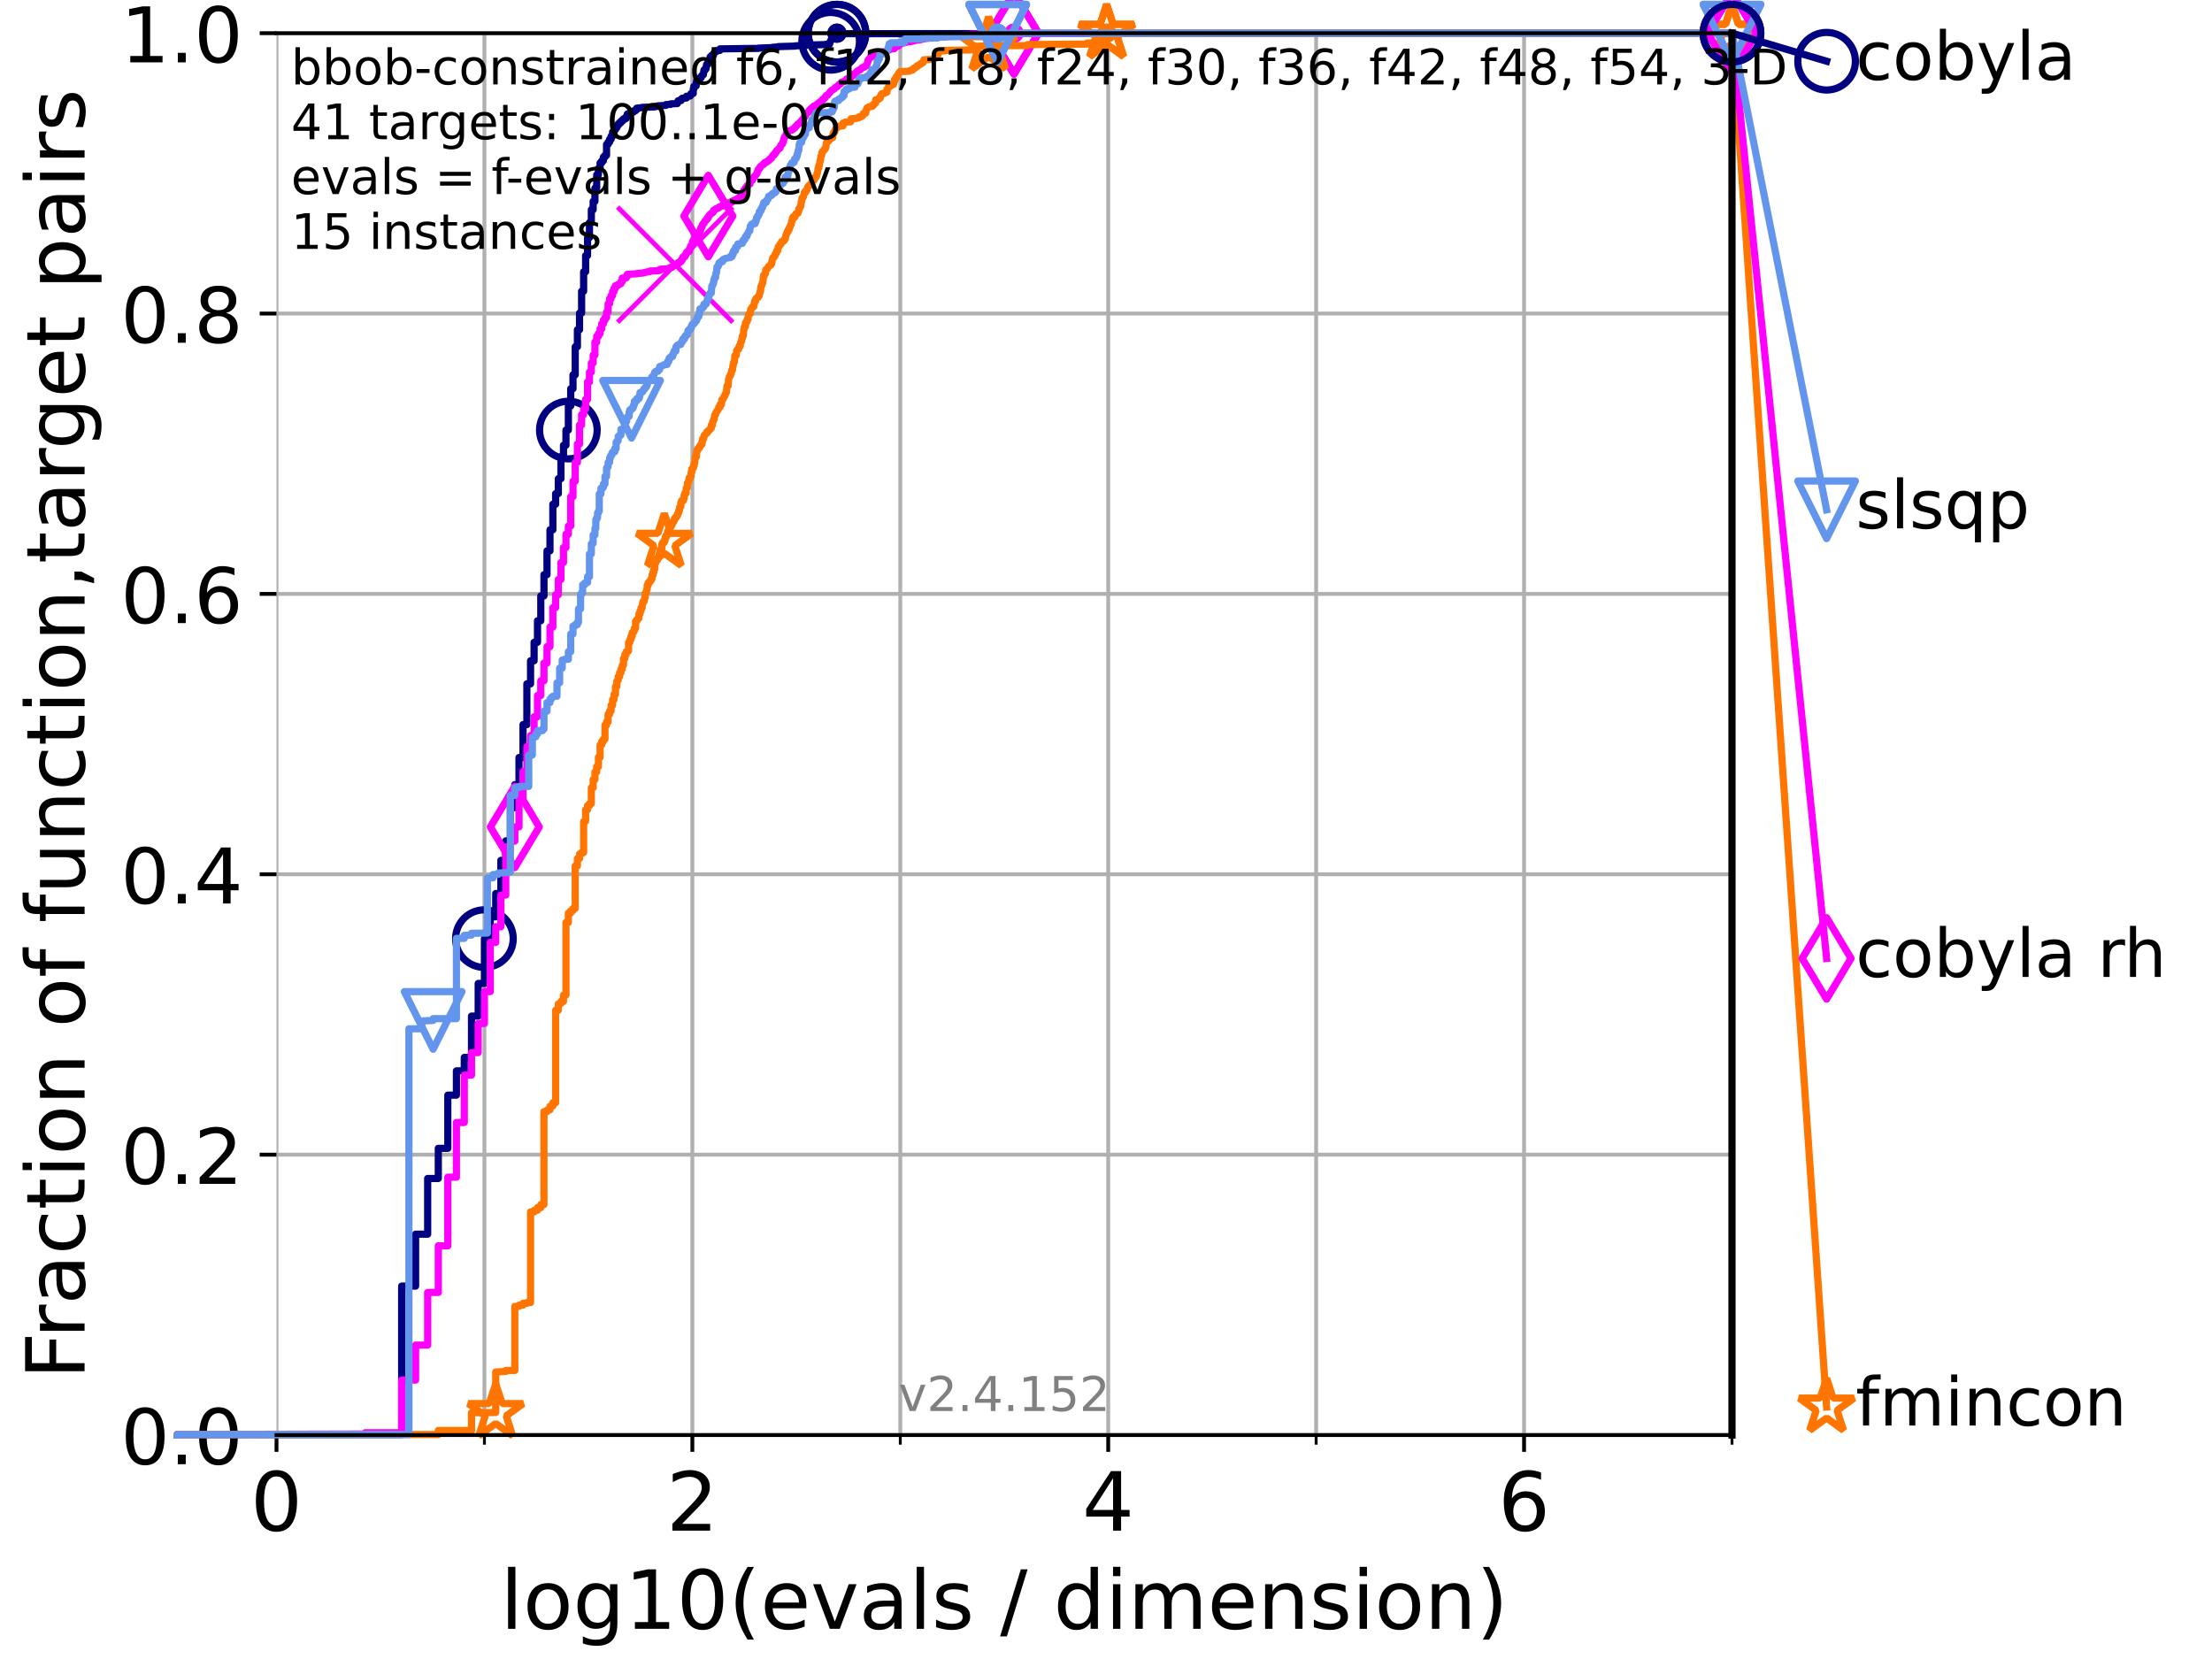 <?xml version="1.0" encoding="utf-8" standalone="no"?>
<!DOCTYPE svg PUBLIC "-//W3C//DTD SVG 1.1//EN"
  "http://www.w3.org/Graphics/SVG/1.1/DTD/svg11.dtd">
<!-- Created with matplotlib (https://matplotlib.org/) -->
<svg height="345.6pt" version="1.1" viewBox="0 0 460.8 345.6" width="460.8pt" xmlns="http://www.w3.org/2000/svg" xmlns:xlink="http://www.w3.org/1999/xlink">
 <defs>
  <style type="text/css">*{stroke-linecap:butt;stroke-linejoin:round;}</style>
 </defs>
 <g id="figure_1">
  <g id="patch_1">
   <path d="M 0 345.6 
L 460.8 345.6 
L 460.8 0 
L 0 0 
z
" style="fill:#ffffff;"/>
  </g>
  <g id="axes_1">
   <g id="patch_2">
    <path d="M 57.6 298.944 
L 360.806 298.944 
L 360.806 6.912 
L 57.6 6.912 
z
" style="fill:#ffffff;"/>
   </g>
   <g id="matplotlib.axis_1">
    <g id="xtick_1">
     <g id="line2d_1">
      <path clip-path="url(#p3587792d33)" d="M 57.6 298.944 
L 57.6 6.912 
" style="fill:none;stroke:#b0b0b0;stroke-linecap:square;stroke-width:0.8;"/>
     </g>
     <g id="line2d_2">
      <defs>
       <path d="M 0 0 
L 0 3.5 
" id="mcbf272859a" style="stroke:#000000;stroke-width:0.8;"/>
      </defs>
      <g>
       <use style="stroke:#000000;stroke-width:0.8;" x="57.6" xlink:href="#mcbf272859a" y="298.944"/>
      </g>
     </g>
     <g id="text_1">
      <!-- 0 -->
      <g transform="translate(52.192 318.861)scale(0.17 -0.17)">
       <defs>
        <path d="M 31.781 66.406 
Q 24.172 66.406 20.328 58.906 
Q 16.5 51.422 16.5 36.375 
Q 16.5 21.391 20.328 13.891 
Q 24.172 6.391 31.781 6.391 
Q 39.453 6.391 43.281 13.891 
Q 47.125 21.391 47.125 36.375 
Q 47.125 51.422 43.281 58.906 
Q 39.453 66.406 31.781 66.406 
z
M 31.781 74.219 
Q 44.047 74.219 50.516 64.516 
Q 56.984 54.828 56.984 36.375 
Q 56.984 17.969 50.516 8.266 
Q 44.047 -1.422 31.781 -1.422 
Q 19.531 -1.422 13.062 8.266 
Q 6.594 17.969 6.594 36.375 
Q 6.594 54.828 13.062 64.516 
Q 19.531 74.219 31.781 74.219 
z
" id="DejaVuSans-48"/>
       </defs>
       <use xlink:href="#DejaVuSans-48"/>
      </g>
     </g>
    </g>
    <g id="xtick_2">
     <g id="line2d_3">
      <path clip-path="url(#p3587792d33)" d="M 144.23 298.944 
L 144.23 6.912 
" style="fill:none;stroke:#b0b0b0;stroke-linecap:square;stroke-width:0.8;"/>
     </g>
     <g id="line2d_4">
      <g>
       <use style="stroke:#000000;stroke-width:0.8;" x="144.23" xlink:href="#mcbf272859a" y="298.944"/>
      </g>
     </g>
     <g id="text_2">
      <!-- 2 -->
      <g transform="translate(138.822 318.861)scale(0.17 -0.17)">
       <defs>
        <path d="M 19.188 8.297 
L 53.609 8.297 
L 53.609 0 
L 7.328 0 
L 7.328 8.297 
Q 12.938 14.109 22.625 23.891 
Q 32.328 33.688 34.812 36.531 
Q 39.547 41.844 41.422 45.531 
Q 43.312 49.219 43.312 52.781 
Q 43.312 58.594 39.234 62.25 
Q 35.156 65.922 28.609 65.922 
Q 23.969 65.922 18.812 64.312 
Q 13.672 62.703 7.812 59.422 
L 7.812 69.391 
Q 13.766 71.781 18.938 73 
Q 24.125 74.219 28.422 74.219 
Q 39.75 74.219 46.484 68.547 
Q 53.219 62.891 53.219 53.422 
Q 53.219 48.922 51.531 44.891 
Q 49.859 40.875 45.406 35.406 
Q 44.188 33.984 37.641 27.219 
Q 31.109 20.453 19.188 8.297 
z
" id="DejaVuSans-50"/>
       </defs>
       <use xlink:href="#DejaVuSans-50"/>
      </g>
     </g>
    </g>
    <g id="xtick_3">
     <g id="line2d_5">
      <path clip-path="url(#p3587792d33)" d="M 230.861 298.944 
L 230.861 6.912 
" style="fill:none;stroke:#b0b0b0;stroke-linecap:square;stroke-width:0.8;"/>
     </g>
     <g id="line2d_6">
      <g>
       <use style="stroke:#000000;stroke-width:0.8;" x="230.861" xlink:href="#mcbf272859a" y="298.944"/>
      </g>
     </g>
     <g id="text_3">
      <!-- 4 -->
      <g transform="translate(225.453 318.861)scale(0.17 -0.17)">
       <defs>
        <path d="M 37.797 64.312 
L 12.891 25.391 
L 37.797 25.391 
z
M 35.203 72.906 
L 47.609 72.906 
L 47.609 25.391 
L 58.016 25.391 
L 58.016 17.188 
L 47.609 17.188 
L 47.609 0 
L 37.797 0 
L 37.797 17.188 
L 4.891 17.188 
L 4.891 26.703 
z
" id="DejaVuSans-52"/>
       </defs>
       <use xlink:href="#DejaVuSans-52"/>
      </g>
     </g>
    </g>
    <g id="xtick_4">
     <g id="line2d_7">
      <path clip-path="url(#p3587792d33)" d="M 317.491 298.944 
L 317.491 6.912 
" style="fill:none;stroke:#b0b0b0;stroke-linecap:square;stroke-width:0.8;"/>
     </g>
     <g id="line2d_8">
      <g>
       <use style="stroke:#000000;stroke-width:0.8;" x="317.491" xlink:href="#mcbf272859a" y="298.944"/>
      </g>
     </g>
     <g id="text_4">
      <!-- 6 -->
      <g transform="translate(312.083 318.861)scale(0.17 -0.17)">
       <defs>
        <path d="M 33.016 40.375 
Q 26.375 40.375 22.484 35.828 
Q 18.609 31.297 18.609 23.391 
Q 18.609 15.531 22.484 10.953 
Q 26.375 6.391 33.016 6.391 
Q 39.656 6.391 43.531 10.953 
Q 47.406 15.531 47.406 23.391 
Q 47.406 31.297 43.531 35.828 
Q 39.656 40.375 33.016 40.375 
z
M 52.594 71.297 
L 52.594 62.312 
Q 48.875 64.062 45.094 64.984 
Q 41.312 65.922 37.594 65.922 
Q 27.828 65.922 22.672 59.328 
Q 17.531 52.734 16.797 39.406 
Q 19.672 43.656 24.016 45.922 
Q 28.375 48.188 33.594 48.188 
Q 44.578 48.188 50.953 41.516 
Q 57.328 34.859 57.328 23.391 
Q 57.328 12.156 50.688 5.359 
Q 44.047 -1.422 33.016 -1.422 
Q 20.359 -1.422 13.672 8.266 
Q 6.984 17.969 6.984 36.375 
Q 6.984 53.656 15.188 63.938 
Q 23.391 74.219 37.203 74.219 
Q 40.922 74.219 44.703 73.484 
Q 48.484 72.75 52.594 71.297 
z
" id="DejaVuSans-54"/>
       </defs>
       <use xlink:href="#DejaVuSans-54"/>
      </g>
     </g>
    </g>
    <g id="xtick_5">
     <g id="line2d_9">
      <path clip-path="url(#p3587792d33)" d="M 100.915 298.944 
L 100.915 6.912 
" style="fill:none;stroke:#b0b0b0;stroke-linecap:square;stroke-width:0.8;"/>
     </g>
     <g id="line2d_10">
      <defs>
       <path d="M 0 0 
L 0 2 
" id="mb07c1d6936" style="stroke:#000000;stroke-width:0.6;"/>
      </defs>
      <g>
       <use style="stroke:#000000;stroke-width:0.6;" x="100.915" xlink:href="#mb07c1d6936" y="298.944"/>
      </g>
     </g>
    </g>
    <g id="xtick_6">
     <g id="line2d_11">
      <path clip-path="url(#p3587792d33)" d="M 187.546 298.944 
L 187.546 6.912 
" style="fill:none;stroke:#b0b0b0;stroke-linecap:square;stroke-width:0.8;"/>
     </g>
     <g id="line2d_12">
      <g>
       <use style="stroke:#000000;stroke-width:0.6;" x="187.546" xlink:href="#mb07c1d6936" y="298.944"/>
      </g>
     </g>
    </g>
    <g id="xtick_7">
     <g id="line2d_13">
      <path clip-path="url(#p3587792d33)" d="M 274.176 298.944 
L 274.176 6.912 
" style="fill:none;stroke:#b0b0b0;stroke-linecap:square;stroke-width:0.8;"/>
     </g>
     <g id="line2d_14">
      <g>
       <use style="stroke:#000000;stroke-width:0.6;" x="274.176" xlink:href="#mb07c1d6936" y="298.944"/>
      </g>
     </g>
    </g>
    <g id="xtick_8">
     <g id="line2d_15">
      <path clip-path="url(#p3587792d33)" d="M 360.806 298.944 
L 360.806 6.912 
" style="fill:none;stroke:#b0b0b0;stroke-linecap:square;stroke-width:0.8;"/>
     </g>
     <g id="line2d_16">
      <g>
       <use style="stroke:#000000;stroke-width:0.6;" x="360.806" xlink:href="#mb07c1d6936" y="298.944"/>
      </g>
     </g>
    </g>
    <g id="text_5">
     <!-- log10(evals / dimension) -->
     <g transform="translate(104.239 339.314)scale(0.17 -0.17)">
      <defs>
       <path d="M 9.422 75.984 
L 18.406 75.984 
L 18.406 0 
L 9.422 0 
z
" id="DejaVuSans-108"/>
       <path d="M 30.609 48.391 
Q 23.391 48.391 19.188 42.75 
Q 14.984 37.109 14.984 27.297 
Q 14.984 17.484 19.156 11.844 
Q 23.344 6.203 30.609 6.203 
Q 37.797 6.203 41.984 11.859 
Q 46.188 17.531 46.188 27.297 
Q 46.188 37.016 41.984 42.703 
Q 37.797 48.391 30.609 48.391 
z
M 30.609 56 
Q 42.328 56 49.016 48.375 
Q 55.719 40.766 55.719 27.297 
Q 55.719 13.875 49.016 6.219 
Q 42.328 -1.422 30.609 -1.422 
Q 18.844 -1.422 12.172 6.219 
Q 5.516 13.875 5.516 27.297 
Q 5.516 40.766 12.172 48.375 
Q 18.844 56 30.609 56 
z
" id="DejaVuSans-111"/>
       <path d="M 45.406 27.984 
Q 45.406 37.75 41.375 43.109 
Q 37.359 48.484 30.078 48.484 
Q 22.859 48.484 18.828 43.109 
Q 14.797 37.75 14.797 27.984 
Q 14.797 18.266 18.828 12.891 
Q 22.859 7.516 30.078 7.516 
Q 37.359 7.516 41.375 12.891 
Q 45.406 18.266 45.406 27.984 
z
M 54.391 6.781 
Q 54.391 -7.172 48.188 -13.984 
Q 42 -20.797 29.203 -20.797 
Q 24.469 -20.797 20.266 -20.094 
Q 16.062 -19.391 12.109 -17.922 
L 12.109 -9.188 
Q 16.062 -11.328 19.922 -12.344 
Q 23.781 -13.375 27.781 -13.375 
Q 36.625 -13.375 41.016 -8.766 
Q 45.406 -4.156 45.406 5.172 
L 45.406 9.625 
Q 42.625 4.781 38.281 2.391 
Q 33.938 0 27.875 0 
Q 17.828 0 11.672 7.656 
Q 5.516 15.328 5.516 27.984 
Q 5.516 40.672 11.672 48.328 
Q 17.828 56 27.875 56 
Q 33.938 56 38.281 53.609 
Q 42.625 51.219 45.406 46.391 
L 45.406 54.688 
L 54.391 54.688 
z
" id="DejaVuSans-103"/>
       <path d="M 12.406 8.297 
L 28.516 8.297 
L 28.516 63.922 
L 10.984 60.406 
L 10.984 69.391 
L 28.422 72.906 
L 38.281 72.906 
L 38.281 8.297 
L 54.391 8.297 
L 54.391 0 
L 12.406 0 
z
" id="DejaVuSans-49"/>
       <path d="M 31 75.875 
Q 24.469 64.656 21.281 53.656 
Q 18.109 42.672 18.109 31.391 
Q 18.109 20.125 21.312 9.062 
Q 24.516 -2 31 -13.188 
L 23.188 -13.188 
Q 15.875 -1.703 12.234 9.375 
Q 8.594 20.453 8.594 31.391 
Q 8.594 42.281 12.203 53.312 
Q 15.828 64.359 23.188 75.875 
z
" id="DejaVuSans-40"/>
       <path d="M 56.203 29.594 
L 56.203 25.203 
L 14.891 25.203 
Q 15.484 15.922 20.484 11.062 
Q 25.484 6.203 34.422 6.203 
Q 39.594 6.203 44.453 7.469 
Q 49.312 8.734 54.109 11.281 
L 54.109 2.781 
Q 49.266 0.734 44.188 -0.344 
Q 39.109 -1.422 33.891 -1.422 
Q 20.797 -1.422 13.156 6.188 
Q 5.516 13.812 5.516 26.812 
Q 5.516 40.234 12.766 48.109 
Q 20.016 56 32.328 56 
Q 43.359 56 49.781 48.891 
Q 56.203 41.797 56.203 29.594 
z
M 47.219 32.234 
Q 47.125 39.594 43.094 43.984 
Q 39.062 48.391 32.422 48.391 
Q 24.906 48.391 20.391 44.141 
Q 15.875 39.891 15.188 32.172 
z
" id="DejaVuSans-101"/>
       <path d="M 2.984 54.688 
L 12.5 54.688 
L 29.594 8.797 
L 46.688 54.688 
L 56.203 54.688 
L 35.688 0 
L 23.484 0 
z
" id="DejaVuSans-118"/>
       <path d="M 34.281 27.484 
Q 23.391 27.484 19.188 25 
Q 14.984 22.516 14.984 16.5 
Q 14.984 11.719 18.141 8.906 
Q 21.297 6.109 26.703 6.109 
Q 34.188 6.109 38.703 11.406 
Q 43.219 16.703 43.219 25.484 
L 43.219 27.484 
z
M 52.203 31.203 
L 52.203 0 
L 43.219 0 
L 43.219 8.297 
Q 40.141 3.328 35.547 0.953 
Q 30.953 -1.422 24.312 -1.422 
Q 15.922 -1.422 10.953 3.297 
Q 6 8.016 6 15.922 
Q 6 25.141 12.172 29.828 
Q 18.359 34.516 30.609 34.516 
L 43.219 34.516 
L 43.219 35.406 
Q 43.219 41.609 39.141 45 
Q 35.062 48.391 27.688 48.391 
Q 23 48.391 18.547 47.266 
Q 14.109 46.141 10.016 43.891 
L 10.016 52.203 
Q 14.938 54.109 19.578 55.047 
Q 24.219 56 28.609 56 
Q 40.484 56 46.344 49.844 
Q 52.203 43.703 52.203 31.203 
z
" id="DejaVuSans-97"/>
       <path d="M 44.281 53.078 
L 44.281 44.578 
Q 40.484 46.531 36.375 47.5 
Q 32.281 48.484 27.875 48.484 
Q 21.188 48.484 17.844 46.438 
Q 14.5 44.391 14.5 40.281 
Q 14.5 37.156 16.891 35.375 
Q 19.281 33.594 26.516 31.984 
L 29.594 31.297 
Q 39.156 29.25 43.188 25.516 
Q 47.219 21.781 47.219 15.094 
Q 47.219 7.469 41.188 3.016 
Q 35.156 -1.422 24.609 -1.422 
Q 20.219 -1.422 15.453 -0.562 
Q 10.688 0.297 5.422 2 
L 5.422 11.281 
Q 10.406 8.688 15.234 7.391 
Q 20.062 6.109 24.812 6.109 
Q 31.156 6.109 34.562 8.281 
Q 37.984 10.453 37.984 14.406 
Q 37.984 18.062 35.516 20.016 
Q 33.062 21.969 24.703 23.781 
L 21.578 24.516 
Q 13.234 26.266 9.516 29.906 
Q 5.812 33.547 5.812 39.891 
Q 5.812 47.609 11.281 51.797 
Q 16.75 56 26.812 56 
Q 31.781 56 36.172 55.266 
Q 40.578 54.547 44.281 53.078 
z
" id="DejaVuSans-115"/>
       <path id="DejaVuSans-32"/>
       <path d="M 25.391 72.906 
L 33.688 72.906 
L 8.297 -9.281 
L 0 -9.281 
z
" id="DejaVuSans-47"/>
       <path d="M 45.406 46.391 
L 45.406 75.984 
L 54.391 75.984 
L 54.391 0 
L 45.406 0 
L 45.406 8.203 
Q 42.578 3.328 38.25 0.953 
Q 33.938 -1.422 27.875 -1.422 
Q 17.969 -1.422 11.734 6.484 
Q 5.516 14.406 5.516 27.297 
Q 5.516 40.188 11.734 48.094 
Q 17.969 56 27.875 56 
Q 33.938 56 38.25 53.625 
Q 42.578 51.266 45.406 46.391 
z
M 14.797 27.297 
Q 14.797 17.391 18.875 11.75 
Q 22.953 6.109 30.078 6.109 
Q 37.203 6.109 41.297 11.75 
Q 45.406 17.391 45.406 27.297 
Q 45.406 37.203 41.297 42.844 
Q 37.203 48.484 30.078 48.484 
Q 22.953 48.484 18.875 42.844 
Q 14.797 37.203 14.797 27.297 
z
" id="DejaVuSans-100"/>
       <path d="M 9.422 54.688 
L 18.406 54.688 
L 18.406 0 
L 9.422 0 
z
M 9.422 75.984 
L 18.406 75.984 
L 18.406 64.594 
L 9.422 64.594 
z
" id="DejaVuSans-105"/>
       <path d="M 52 44.188 
Q 55.375 50.25 60.062 53.125 
Q 64.75 56 71.094 56 
Q 79.641 56 84.281 50.016 
Q 88.922 44.047 88.922 33.016 
L 88.922 0 
L 79.891 0 
L 79.891 32.719 
Q 79.891 40.578 77.094 44.375 
Q 74.312 48.188 68.609 48.188 
Q 61.625 48.188 57.562 43.547 
Q 53.516 38.922 53.516 30.906 
L 53.516 0 
L 44.484 0 
L 44.484 32.719 
Q 44.484 40.625 41.703 44.406 
Q 38.922 48.188 33.109 48.188 
Q 26.219 48.188 22.156 43.531 
Q 18.109 38.875 18.109 30.906 
L 18.109 0 
L 9.078 0 
L 9.078 54.688 
L 18.109 54.688 
L 18.109 46.188 
Q 21.188 51.219 25.484 53.609 
Q 29.781 56 35.688 56 
Q 41.656 56 45.828 52.969 
Q 50 49.953 52 44.188 
z
" id="DejaVuSans-109"/>
       <path d="M 54.891 33.016 
L 54.891 0 
L 45.906 0 
L 45.906 32.719 
Q 45.906 40.484 42.875 44.328 
Q 39.844 48.188 33.797 48.188 
Q 26.516 48.188 22.312 43.547 
Q 18.109 38.922 18.109 30.906 
L 18.109 0 
L 9.078 0 
L 9.078 54.688 
L 18.109 54.688 
L 18.109 46.188 
Q 21.344 51.125 25.703 53.562 
Q 30.078 56 35.797 56 
Q 45.219 56 50.047 50.172 
Q 54.891 44.344 54.891 33.016 
z
" id="DejaVuSans-110"/>
       <path d="M 8.016 75.875 
L 15.828 75.875 
Q 23.141 64.359 26.781 53.312 
Q 30.422 42.281 30.422 31.391 
Q 30.422 20.453 26.781 9.375 
Q 23.141 -1.703 15.828 -13.188 
L 8.016 -13.188 
Q 14.5 -2 17.703 9.062 
Q 20.906 20.125 20.906 31.391 
Q 20.906 42.672 17.703 53.656 
Q 14.5 64.656 8.016 75.875 
z
" id="DejaVuSans-41"/>
      </defs>
      <use xlink:href="#DejaVuSans-108"/>
      <use x="27.783" xlink:href="#DejaVuSans-111"/>
      <use x="88.965" xlink:href="#DejaVuSans-103"/>
      <use x="152.441" xlink:href="#DejaVuSans-49"/>
      <use x="216.064" xlink:href="#DejaVuSans-48"/>
      <use x="279.688" xlink:href="#DejaVuSans-40"/>
      <use x="318.701" xlink:href="#DejaVuSans-101"/>
      <use x="380.225" xlink:href="#DejaVuSans-118"/>
      <use x="439.404" xlink:href="#DejaVuSans-97"/>
      <use x="500.684" xlink:href="#DejaVuSans-108"/>
      <use x="528.467" xlink:href="#DejaVuSans-115"/>
      <use x="580.566" xlink:href="#DejaVuSans-32"/>
      <use x="612.354" xlink:href="#DejaVuSans-47"/>
      <use x="646.045" xlink:href="#DejaVuSans-32"/>
      <use x="677.832" xlink:href="#DejaVuSans-100"/>
      <use x="741.309" xlink:href="#DejaVuSans-105"/>
      <use x="769.092" xlink:href="#DejaVuSans-109"/>
      <use x="866.504" xlink:href="#DejaVuSans-101"/>
      <use x="928.027" xlink:href="#DejaVuSans-110"/>
      <use x="991.406" xlink:href="#DejaVuSans-115"/>
      <use x="1043.506" xlink:href="#DejaVuSans-105"/>
      <use x="1071.289" xlink:href="#DejaVuSans-111"/>
      <use x="1132.471" xlink:href="#DejaVuSans-110"/>
      <use x="1195.85" xlink:href="#DejaVuSans-41"/>
     </g>
    </g>
   </g>
   <g id="matplotlib.axis_2">
    <g id="ytick_1">
     <g id="line2d_17">
      <path clip-path="url(#p3587792d33)" d="M 57.6 298.944 
L 360.806 298.944 
" style="fill:none;stroke:#b0b0b0;stroke-linecap:square;stroke-width:0.8;"/>
     </g>
     <g id="line2d_18">
      <defs>
       <path d="M 0 0 
L -3.5 0 
" id="me86f489596" style="stroke:#000000;stroke-width:0.8;"/>
      </defs>
      <g>
       <use style="stroke:#000000;stroke-width:0.8;" x="57.6" xlink:href="#me86f489596" y="298.944"/>
      </g>
     </g>
     <g id="text_6">
      <!-- 0.0 -->
      <g transform="translate(25.155 305.023)scale(0.16 -0.16)">
       <defs>
        <path d="M 10.688 12.406 
L 21 12.406 
L 21 0 
L 10.688 0 
z
" id="DejaVuSans-46"/>
       </defs>
       <use xlink:href="#DejaVuSans-48"/>
       <use x="63.623" xlink:href="#DejaVuSans-46"/>
       <use x="95.41" xlink:href="#DejaVuSans-48"/>
      </g>
     </g>
    </g>
    <g id="ytick_2">
     <g id="line2d_19">
      <path clip-path="url(#p3587792d33)" d="M 57.6 240.538 
L 360.806 240.538 
" style="fill:none;stroke:#b0b0b0;stroke-linecap:square;stroke-width:0.8;"/>
     </g>
     <g id="line2d_20">
      <g>
       <use style="stroke:#000000;stroke-width:0.8;" x="57.6" xlink:href="#me86f489596" y="240.538"/>
      </g>
     </g>
     <g id="text_7">
      <!-- 0.2 -->
      <g transform="translate(25.155 246.616)scale(0.16 -0.16)">
       <use xlink:href="#DejaVuSans-48"/>
       <use x="63.623" xlink:href="#DejaVuSans-46"/>
       <use x="95.41" xlink:href="#DejaVuSans-50"/>
      </g>
     </g>
    </g>
    <g id="ytick_3">
     <g id="line2d_21">
      <path clip-path="url(#p3587792d33)" d="M 57.6 182.131 
L 360.806 182.131 
" style="fill:none;stroke:#b0b0b0;stroke-linecap:square;stroke-width:0.8;"/>
     </g>
     <g id="line2d_22">
      <g>
       <use style="stroke:#000000;stroke-width:0.8;" x="57.6" xlink:href="#me86f489596" y="182.131"/>
      </g>
     </g>
     <g id="text_8">
      <!-- 0.4 -->
      <g transform="translate(25.155 188.21)scale(0.16 -0.16)">
       <use xlink:href="#DejaVuSans-48"/>
       <use x="63.623" xlink:href="#DejaVuSans-46"/>
       <use x="95.41" xlink:href="#DejaVuSans-52"/>
      </g>
     </g>
    </g>
    <g id="ytick_4">
     <g id="line2d_23">
      <path clip-path="url(#p3587792d33)" d="M 57.6 123.725 
L 360.806 123.725 
" style="fill:none;stroke:#b0b0b0;stroke-linecap:square;stroke-width:0.8;"/>
     </g>
     <g id="line2d_24">
      <g>
       <use style="stroke:#000000;stroke-width:0.8;" x="57.6" xlink:href="#me86f489596" y="123.725"/>
      </g>
     </g>
     <g id="text_9">
      <!-- 0.6 -->
      <g transform="translate(25.155 129.804)scale(0.16 -0.16)">
       <use xlink:href="#DejaVuSans-48"/>
       <use x="63.623" xlink:href="#DejaVuSans-46"/>
       <use x="95.41" xlink:href="#DejaVuSans-54"/>
      </g>
     </g>
    </g>
    <g id="ytick_5">
     <g id="line2d_25">
      <path clip-path="url(#p3587792d33)" d="M 57.6 65.318 
L 360.806 65.318 
" style="fill:none;stroke:#b0b0b0;stroke-linecap:square;stroke-width:0.8;"/>
     </g>
     <g id="line2d_26">
      <g>
       <use style="stroke:#000000;stroke-width:0.8;" x="57.6" xlink:href="#me86f489596" y="65.318"/>
      </g>
     </g>
     <g id="text_10">
      <!-- 0.8 -->
      <g transform="translate(25.155 71.397)scale(0.16 -0.16)">
       <defs>
        <path d="M 31.781 34.625 
Q 24.75 34.625 20.719 30.859 
Q 16.703 27.094 16.703 20.516 
Q 16.703 13.922 20.719 10.156 
Q 24.75 6.391 31.781 6.391 
Q 38.812 6.391 42.859 10.172 
Q 46.922 13.969 46.922 20.516 
Q 46.922 27.094 42.891 30.859 
Q 38.875 34.625 31.781 34.625 
z
M 21.922 38.812 
Q 15.578 40.375 12.031 44.719 
Q 8.5 49.078 8.5 55.328 
Q 8.5 64.062 14.719 69.141 
Q 20.953 74.219 31.781 74.219 
Q 42.672 74.219 48.875 69.141 
Q 55.078 64.062 55.078 55.328 
Q 55.078 49.078 51.531 44.719 
Q 48 40.375 41.703 38.812 
Q 48.828 37.156 52.797 32.312 
Q 56.781 27.484 56.781 20.516 
Q 56.781 9.906 50.312 4.234 
Q 43.844 -1.422 31.781 -1.422 
Q 19.734 -1.422 13.25 4.234 
Q 6.781 9.906 6.781 20.516 
Q 6.781 27.484 10.781 32.312 
Q 14.797 37.156 21.922 38.812 
z
M 18.312 54.391 
Q 18.312 48.734 21.844 45.562 
Q 25.391 42.391 31.781 42.391 
Q 38.141 42.391 41.719 45.562 
Q 45.312 48.734 45.312 54.391 
Q 45.312 60.062 41.719 63.234 
Q 38.141 66.406 31.781 66.406 
Q 25.391 66.406 21.844 63.234 
Q 18.312 60.062 18.312 54.391 
z
" id="DejaVuSans-56"/>
       </defs>
       <use xlink:href="#DejaVuSans-48"/>
       <use x="63.623" xlink:href="#DejaVuSans-46"/>
       <use x="95.41" xlink:href="#DejaVuSans-56"/>
      </g>
     </g>
    </g>
    <g id="ytick_6">
     <g id="line2d_27">
      <path clip-path="url(#p3587792d33)" d="M 57.6 6.912 
L 360.806 6.912 
" style="fill:none;stroke:#b0b0b0;stroke-linecap:square;stroke-width:0.8;"/>
     </g>
     <g id="line2d_28">
      <g>
       <use style="stroke:#000000;stroke-width:0.8;" x="57.6" xlink:href="#me86f489596" y="6.912"/>
      </g>
     </g>
     <g id="text_11">
      <!-- 1.0 -->
      <g transform="translate(25.155 12.991)scale(0.16 -0.16)">
       <use xlink:href="#DejaVuSans-49"/>
       <use x="63.623" xlink:href="#DejaVuSans-46"/>
       <use x="95.41" xlink:href="#DejaVuSans-48"/>
      </g>
     </g>
    </g>
    <g id="text_12">
     <!-- Fraction of function,target pairs -->
     <g transform="translate(17.62 287.313)rotate(-90)scale(0.17 -0.17)">
      <defs>
       <path d="M 9.812 72.906 
L 51.703 72.906 
L 51.703 64.594 
L 19.672 64.594 
L 19.672 43.109 
L 48.578 43.109 
L 48.578 34.812 
L 19.672 34.812 
L 19.672 0 
L 9.812 0 
z
" id="DejaVuSans-70"/>
       <path d="M 41.109 46.297 
Q 39.594 47.172 37.812 47.578 
Q 36.031 48 33.891 48 
Q 26.266 48 22.188 43.047 
Q 18.109 38.094 18.109 28.812 
L 18.109 0 
L 9.078 0 
L 9.078 54.688 
L 18.109 54.688 
L 18.109 46.188 
Q 20.953 51.172 25.484 53.578 
Q 30.031 56 36.531 56 
Q 37.453 56 38.578 55.875 
Q 39.703 55.766 41.062 55.516 
z
" id="DejaVuSans-114"/>
       <path d="M 48.781 52.594 
L 48.781 44.188 
Q 44.969 46.297 41.141 47.344 
Q 37.312 48.391 33.406 48.391 
Q 24.656 48.391 19.812 42.844 
Q 14.984 37.312 14.984 27.297 
Q 14.984 17.281 19.812 11.734 
Q 24.656 6.203 33.406 6.203 
Q 37.312 6.203 41.141 7.25 
Q 44.969 8.297 48.781 10.406 
L 48.781 2.094 
Q 45.016 0.344 40.984 -0.531 
Q 36.969 -1.422 32.422 -1.422 
Q 20.062 -1.422 12.781 6.344 
Q 5.516 14.109 5.516 27.297 
Q 5.516 40.672 12.859 48.328 
Q 20.219 56 33.016 56 
Q 37.156 56 41.109 55.141 
Q 45.062 54.297 48.781 52.594 
z
" id="DejaVuSans-99"/>
       <path d="M 18.312 70.219 
L 18.312 54.688 
L 36.812 54.688 
L 36.812 47.703 
L 18.312 47.703 
L 18.312 18.016 
Q 18.312 11.328 20.141 9.422 
Q 21.969 7.516 27.594 7.516 
L 36.812 7.516 
L 36.812 0 
L 27.594 0 
Q 17.188 0 13.234 3.875 
Q 9.281 7.766 9.281 18.016 
L 9.281 47.703 
L 2.688 47.703 
L 2.688 54.688 
L 9.281 54.688 
L 9.281 70.219 
z
" id="DejaVuSans-116"/>
       <path d="M 37.109 75.984 
L 37.109 68.5 
L 28.516 68.5 
Q 23.688 68.5 21.797 66.547 
Q 19.922 64.594 19.922 59.516 
L 19.922 54.688 
L 34.719 54.688 
L 34.719 47.703 
L 19.922 47.703 
L 19.922 0 
L 10.891 0 
L 10.891 47.703 
L 2.297 47.703 
L 2.297 54.688 
L 10.891 54.688 
L 10.891 58.5 
Q 10.891 67.625 15.141 71.797 
Q 19.391 75.984 28.609 75.984 
z
" id="DejaVuSans-102"/>
       <path d="M 8.5 21.578 
L 8.5 54.688 
L 17.484 54.688 
L 17.484 21.922 
Q 17.484 14.156 20.5 10.266 
Q 23.531 6.391 29.594 6.391 
Q 36.859 6.391 41.078 11.031 
Q 45.312 15.672 45.312 23.688 
L 45.312 54.688 
L 54.297 54.688 
L 54.297 0 
L 45.312 0 
L 45.312 8.406 
Q 42.047 3.422 37.719 1 
Q 33.406 -1.422 27.688 -1.422 
Q 18.266 -1.422 13.375 4.438 
Q 8.5 10.297 8.5 21.578 
z
M 31.109 56 
z
" id="DejaVuSans-117"/>
       <path d="M 11.719 12.406 
L 22.016 12.406 
L 22.016 4 
L 14.016 -11.625 
L 7.719 -11.625 
L 11.719 4 
z
" id="DejaVuSans-44"/>
       <path d="M 18.109 8.203 
L 18.109 -20.797 
L 9.078 -20.797 
L 9.078 54.688 
L 18.109 54.688 
L 18.109 46.391 
Q 20.953 51.266 25.266 53.625 
Q 29.594 56 35.594 56 
Q 45.562 56 51.781 48.094 
Q 58.016 40.188 58.016 27.297 
Q 58.016 14.406 51.781 6.484 
Q 45.562 -1.422 35.594 -1.422 
Q 29.594 -1.422 25.266 0.953 
Q 20.953 3.328 18.109 8.203 
z
M 48.688 27.297 
Q 48.688 37.203 44.609 42.844 
Q 40.531 48.484 33.406 48.484 
Q 26.266 48.484 22.188 42.844 
Q 18.109 37.203 18.109 27.297 
Q 18.109 17.391 22.188 11.75 
Q 26.266 6.109 33.406 6.109 
Q 40.531 6.109 44.609 11.75 
Q 48.688 17.391 48.688 27.297 
z
" id="DejaVuSans-112"/>
      </defs>
      <use xlink:href="#DejaVuSans-70"/>
      <use x="50.27" xlink:href="#DejaVuSans-114"/>
      <use x="91.383" xlink:href="#DejaVuSans-97"/>
      <use x="152.662" xlink:href="#DejaVuSans-99"/>
      <use x="207.643" xlink:href="#DejaVuSans-116"/>
      <use x="246.852" xlink:href="#DejaVuSans-105"/>
      <use x="274.635" xlink:href="#DejaVuSans-111"/>
      <use x="335.816" xlink:href="#DejaVuSans-110"/>
      <use x="399.195" xlink:href="#DejaVuSans-32"/>
      <use x="430.982" xlink:href="#DejaVuSans-111"/>
      <use x="492.164" xlink:href="#DejaVuSans-102"/>
      <use x="527.369" xlink:href="#DejaVuSans-32"/>
      <use x="559.156" xlink:href="#DejaVuSans-102"/>
      <use x="594.361" xlink:href="#DejaVuSans-117"/>
      <use x="657.74" xlink:href="#DejaVuSans-110"/>
      <use x="721.119" xlink:href="#DejaVuSans-99"/>
      <use x="776.1" xlink:href="#DejaVuSans-116"/>
      <use x="815.309" xlink:href="#DejaVuSans-105"/>
      <use x="843.092" xlink:href="#DejaVuSans-111"/>
      <use x="904.273" xlink:href="#DejaVuSans-110"/>
      <use x="967.652" xlink:href="#DejaVuSans-44"/>
      <use x="999.439" xlink:href="#DejaVuSans-116"/>
      <use x="1038.648" xlink:href="#DejaVuSans-97"/>
      <use x="1099.928" xlink:href="#DejaVuSans-114"/>
      <use x="1139.291" xlink:href="#DejaVuSans-103"/>
      <use x="1202.768" xlink:href="#DejaVuSans-101"/>
      <use x="1264.291" xlink:href="#DejaVuSans-116"/>
      <use x="1303.5" xlink:href="#DejaVuSans-32"/>
      <use x="1335.287" xlink:href="#DejaVuSans-112"/>
      <use x="1398.764" xlink:href="#DejaVuSans-97"/>
      <use x="1460.043" xlink:href="#DejaVuSans-105"/>
      <use x="1487.826" xlink:href="#DejaVuSans-114"/>
      <use x="1528.939" xlink:href="#DejaVuSans-115"/>
     </g>
    </g>
   </g>
   <g id="line2d_29">
    <defs>
     <path d="M 0 1.5 
C 0.398 1.5 0.779 1.342 1.061 1.061 
C 1.342 0.779 1.5 0.398 1.5 0 
C 1.5 -0.398 1.342 -0.779 1.061 -1.061 
C 0.779 -1.342 0.398 -1.5 0 -1.5 
C -0.398 -1.5 -0.779 -1.342 -1.061 -1.061 
C -1.342 -0.779 -1.5 -0.398 -1.5 0 
C -1.5 0.398 -1.342 0.779 -1.061 1.061 
C -0.779 1.342 -0.398 1.5 0 1.5 
z
" id="mbca2509c89" style="stroke:#000080;"/>
    </defs>
    <g>
     <use style="fill:#000080;stroke:#000080;" x="174.355" xlink:href="#mbca2509c89" y="6.912"/>
     <use style="fill:#000080;stroke:#000080;" x="174.355" xlink:href="#mbca2509c89" y="6.912"/>
    </g>
   </g>
   <g id="line2d_30">
    <path d="M 36.933 298.944 
L 36.933 298.838 
L 83.678 298.838 
L 83.678 267.921 
L 86.578 267.921 
L 86.578 257.105 
L 89.09 257.105 
L 89.09 245.497 
L 91.306 245.497 
L 91.306 239.219 
L 93.288 239.219 
L 93.288 228.139 
L 95.081 228.139 
L 95.081 223.074 
L 96.718 223.074 
L 96.718 220.277 
L 98.223 220.277 
L 98.223 211.677 
L 99.617 211.677 
L 99.617 204.871 
L 100.915 204.871 
L 100.915 195.532 
L 102.129 195.532 
L 102.129 190.995 
L 103.27 190.995 
L 103.27 186.141 
L 104.345 186.141 
L 104.345 179.229 
L 105.362 179.229 
L 105.362 175.167 
L 106.327 175.167 
L 106.327 168.255 
L 107.245 168.255 
L 107.245 163.454 
L 108.12 163.454 
L 108.12 157.808 
L 108.956 157.808 
L 108.956 150.949 
L 109.757 150.949 
L 109.757 142.455 
L 110.525 142.455 
L 110.525 137.654 
L 111.262 137.654 
L 111.262 133.802 
L 111.972 133.802 
L 111.972 129.317 
L 112.657 129.317 
L 112.657 124.147 
L 113.317 124.147 
L 113.317 119.715 
L 113.954 119.715 
L 113.954 114.755 
L 114.571 114.755 
L 114.571 110.376 
L 115.168 110.376 
L 115.168 105.047 
L 115.747 105.047 
L 115.747 102.831 
L 116.309 102.831 
L 116.309 99.719 
L 116.854 99.719 
L 116.854 95.128 
L 117.384 95.128 
L 117.384 92.754 
L 117.9 92.754 
L 117.9 89.588 
L 118.401 89.588 
L 118.401 84.576 
L 118.89 84.576 
L 118.89 80.988 
L 119.366 80.988 
L 119.366 78.087 
L 119.831 78.087 
L 119.831 72.23 
L 120.284 72.23 
L 120.284 68.695 
L 120.727 68.695 
L 120.727 65.213 
L 121.159 65.213 
L 121.159 60.675 
L 121.582 60.675 
L 121.582 56.613 
L 121.995 56.613 
L 121.995 53.236 
L 122.4 53.236 
L 122.4 49.49 
L 122.796 49.49 
L 122.796 46.377 
L 123.184 46.377 
L 123.184 43.686 
L 123.564 43.686 
L 123.564 41.945 
L 123.936 41.945 
L 123.936 39.202 
L 124.302 39.202 
L 124.302 36.405 
L 124.66 36.405 
L 124.66 35.086 
L 125.012 35.086 
L 125.012 33.926 
L 125.357 33.926 
L 125.357 33.504 
L 125.696 33.504 
L 125.696 32.712 
L 126.029 32.712 
L 126.029 32.343 
L 126.356 32.343 
L 126.356 30.074 
L 126.677 30.074 
L 126.677 29.599 
L 126.994 29.599 
L 126.994 29.019 
L 127.304 29.019 
L 127.304 28.386 
L 127.61 28.386 
L 127.61 27.489 
L 127.911 27.489 
L 127.911 27.014 
L 128.208 27.014 
L 128.208 26.592 
L 128.499 26.592 
L 128.499 26.117 
L 128.786 26.117 
L 128.786 25.8 
L 129.069 25.8 
L 129.069 25.537 
L 129.348 25.537 
L 129.348 25.273 
L 129.623 25.273 
L 129.623 25.009 
L 129.893 25.009 
L 129.893 24.745 
L 130.423 24.692 
L 130.423 24.323 
L 130.683 24.323 
L 130.683 23.743 
L 131.191 23.69 
L 131.191 23.479 
L 131.929 23.373 
L 131.929 23.11 
L 132.405 23.057 
L 132.405 22.846 
L 132.639 22.846 
L 132.639 22.529 
L 133.766 22.424 
L 133.766 22.371 
L 136.414 22.265 
L 136.414 22.213 
L 136.975 22.16 
L 136.975 22.054 
L 138.735 21.949 
L 138.735 21.791 
L 139.717 21.738 
L 139.717 21.632 
L 141.099 21.58 
L 141.173 21.21 
L 141.247 21.21 
L 141.247 20.999 
L 141.897 20.946 
L 141.897 20.63 
L 142.109 20.63 
L 142.109 20.472 
L 143 20.419 
L 143 20.049 
L 143.786 19.997 
L 143.786 19.786 
L 143.914 19.786 
L 143.914 19.522 
L 144.418 19.469 
L 144.418 18.519 
L 144.541 18.519 
L 144.541 17.992 
L 145.028 17.886 
L 145.028 17.2 
L 145.148 17.2 
L 145.148 16.673 
L 145.503 16.567 
L 145.503 16.356 
L 145.966 16.303 
L 145.966 16.145 
L 146.08 16.145 
L 146.08 15.881 
L 146.194 15.881 
L 146.25 15.67 
L 146.53 15.565 
L 146.64 14.615 
L 146.86 14.615 
L 146.86 14.351 
L 147.076 14.351 
L 147.184 13.454 
L 147.397 13.454 
L 147.503 12.716 
L 147.816 12.663 
L 147.92 11.872 
L 148.125 11.872 
L 148.226 11.555 
L 148.628 11.502 
L 148.727 11.027 
L 148.825 11.027 
L 148.923 10.764 
L 149.214 10.764 
L 149.214 10.553 
L 149.969 10.5 
L 149.969 10.183 
L 158.007 10.078 
L 158.007 10.025 
L 160.855 9.919 
L 160.855 9.867 
L 162.108 9.761 
L 162.108 9.708 
L 165.675 9.603 
L 165.675 9.55 
L 168.046 9.445 
L 168.046 9.392 
L 172.045 9.286 
L 172.045 9.233 
L 172.815 9.181 
L 172.897 8.706 
L 173.047 8.6 
L 173.114 8.284 
L 173.222 8.231 
L 173.302 8.073 
L 173.436 8.02 
L 173.542 7.281 
L 173.647 7.176 
L 173.647 7.018 
L 360.806 6.912 
L 360.806 6.912 
" style="fill:none;stroke:#000080;stroke-linecap:square;stroke-width:1.5;"/>
   </g>
   <g id="line2d_31">
    <defs>
     <path d="M 0 6 
C 1.591 6 3.117 5.368 4.243 4.243 
C 5.368 3.117 6 1.591 6 0 
C 6 -1.591 5.368 -3.117 4.243 -4.243 
C 3.117 -5.368 1.591 -6 0 -6 
C -1.591 -6 -3.117 -5.368 -4.243 -4.243 
C -5.368 -3.117 -6 -1.591 -6 0 
C -6 1.591 -5.368 3.117 -4.243 4.243 
C -3.117 5.368 -1.591 6 0 6 
z
" id="m36142c4017" style="stroke:#000080;stroke-width:1.5;"/>
    </defs>
    <g>
     <use style="fill-opacity:0;stroke:#000080;stroke-width:1.5;" x="100.915" xlink:href="#m36142c4017" y="195.532"/>
     <use style="fill-opacity:0;stroke:#000080;stroke-width:1.5;" x="118.401" xlink:href="#m36142c4017" y="89.588"/>
     <use style="fill-opacity:0;stroke:#000080;stroke-width:1.5;" x="173.047" xlink:href="#m36142c4017" y="8.6"/>
     <use style="fill-opacity:0;stroke:#000080;stroke-width:1.5;" x="174.355" xlink:href="#m36142c4017" y="6.912"/>
     <use style="fill-opacity:0;stroke:#000080;stroke-width:1.5;" x="174.355" xlink:href="#m36142c4017" y="6.912"/>
     <use style="fill-opacity:0;stroke:#000080;stroke-width:1.5;" x="360.806" xlink:href="#m36142c4017" y="6.912"/>
    </g>
   </g>
   <g id="line2d_32">
    <path style="fill:none;stroke:#000080;stroke-linecap:square;stroke-width:1.5;"/>
    <g/>
   </g>
   <g id="line2d_33">
    <defs>
     <path d="M 0 1.5 
C 0.398 1.5 0.779 1.342 1.061 1.061 
C 1.342 0.779 1.5 0.398 1.5 0 
C 1.5 -0.398 1.342 -0.779 1.061 -1.061 
C 0.779 -1.342 0.398 -1.5 0 -1.5 
C -0.398 -1.5 -0.779 -1.342 -1.061 -1.061 
C -1.342 -0.779 -1.5 -0.398 -1.5 0 
C -1.5 0.398 -1.342 0.779 -1.061 1.061 
C -0.779 1.342 -0.398 1.5 0 1.5 
z
" id="m8bc92c9bbe" style="stroke:#ff00ff;"/>
    </defs>
    <g>
     <use style="fill:#ff00ff;stroke:#ff00ff;" x="211.233" xlink:href="#m8bc92c9bbe" y="6.912"/>
     <use style="fill:#ff00ff;stroke:#ff00ff;" x="211.233" xlink:href="#m8bc92c9bbe" y="6.912"/>
    </g>
   </g>
   <g id="line2d_34">
    <path d="M 36.933 298.944 
L 36.933 298.838 
L 76.051 298.733 
L 76.051 298.469 
L 83.678 298.469 
L 83.678 287.495 
L 86.578 287.495 
L 86.578 280.214 
L 89.09 280.214 
L 89.09 269.24 
L 91.306 269.24 
L 91.306 259.532 
L 93.288 259.532 
L 93.288 245.233 
L 95.081 245.233 
L 95.081 233.837 
L 96.718 233.837 
L 96.718 223.971 
L 98.223 223.971 
L 98.223 219.275 
L 99.617 219.275 
L 99.617 213.207 
L 100.915 213.207 
L 100.915 206.56 
L 102.129 206.56 
L 102.129 196.324 
L 103.27 196.324 
L 103.27 193.053 
L 104.345 193.053 
L 104.345 186.458 
L 105.362 186.458 
L 105.362 176.433 
L 106.327 176.433 
L 106.327 175.22 
L 107.245 175.22 
L 107.245 172.265 
L 108.12 172.265 
L 108.12 166.092 
L 108.956 166.092 
L 108.956 160.71 
L 109.757 160.71 
L 109.757 155.54 
L 110.525 155.54 
L 110.525 153.218 
L 111.262 153.218 
L 111.262 149.314 
L 111.972 149.314 
L 111.972 144.882 
L 112.657 144.882 
L 112.657 141.822 
L 113.317 141.822 
L 113.317 138.129 
L 113.954 138.129 
L 113.954 134.699 
L 114.571 134.699 
L 114.571 130.636 
L 115.168 130.636 
L 115.168 126.574 
L 115.747 126.574 
L 115.747 123.883 
L 116.309 123.883 
L 116.309 120.717 
L 116.854 120.717 
L 116.854 117.182 
L 117.384 117.182 
L 117.384 114.07 
L 117.9 114.07 
L 117.9 111.273 
L 118.401 111.273 
L 118.401 109.585 
L 118.89 109.585 
L 118.89 103.465 
L 119.366 103.465 
L 119.366 100.246 
L 119.831 100.246 
L 119.831 96.342 
L 120.284 96.342 
L 120.284 92.49 
L 120.727 92.49 
L 120.727 88.533 
L 121.159 88.533 
L 121.159 86.37 
L 121.582 86.37 
L 121.582 85.209 
L 121.995 85.209 
L 121.995 83.204 
L 122.4 83.204 
L 122.4 79.564 
L 122.796 79.564 
L 122.796 77.506 
L 123.184 77.506 
L 123.184 75.607 
L 123.564 75.607 
L 123.564 73.971 
L 123.936 73.971 
L 123.936 71.28 
L 124.302 71.28 
L 124.302 70.067 
L 124.66 70.067 
L 124.66 69.487 
L 125.012 69.487 
L 125.012 68.484 
L 125.357 68.484 
L 125.357 67.429 
L 125.696 67.429 
L 125.696 66.69 
L 126.029 66.69 
L 126.029 66.163 
L 126.356 66.163 
L 126.356 65.002 
L 126.677 65.002 
L 126.677 63.261 
L 126.994 63.261 
L 126.994 62.206 
L 127.304 62.206 
L 127.304 61.572 
L 127.61 61.572 
L 127.61 60.728 
L 127.911 60.728 
L 127.911 60.042 
L 128.208 60.042 
L 128.208 59.515 
L 128.786 59.409 
L 128.786 59.251 
L 129.069 59.251 
L 129.069 59.093 
L 129.348 59.093 
L 129.348 58.671 
L 129.623 58.671 
L 129.623 57.932 
L 130.423 57.932 
L 130.423 57.563 
L 130.683 57.563 
L 130.683 57.14 
L 132.639 57.035 
L 132.639 56.982 
L 133.983 56.877 
L 133.983 56.824 
L 134.621 56.718 
L 134.621 56.666 
L 135.439 56.56 
L 135.439 56.455 
L 137.159 56.402 
L 137.159 56.296 
L 137.521 56.296 
L 137.521 56.085 
L 139.232 55.98 
L 139.232 55.927 
L 139.556 55.821 
L 139.556 55.769 
L 140.033 55.663 
L 140.033 55.505 
L 140.344 55.399 
L 140.344 55.347 
L 140.497 55.347 
L 140.497 55.136 
L 141.099 55.03 
L 141.099 54.977 
L 141.247 54.977 
L 141.247 54.713 
L 141.683 54.608 
L 141.683 54.555 
L 141.826 54.555 
L 141.826 54.397 
L 141.968 54.397 
L 141.968 54.186 
L 142.109 54.186 
L 142.109 53.869 
L 142.248 53.869 
L 142.248 53.553 
L 142.662 53.5 
L 142.662 53.183 
L 142.798 53.183 
L 142.798 53.131 
L 142.798 53.025 
L 142.933 53.025 
L 142.933 52.92 
L 142.933 52.709 
L 143.066 52.709 
L 143.066 52.497 
L 143.593 52.392 
L 143.593 51.917 
L 143.722 51.917 
L 143.722 51.653 
L 143.85 51.653 
L 143.85 51.284 
L 143.978 51.284 
L 143.978 51.126 
L 144.105 51.126 
L 144.105 51.073 
L 144.105 50.967 
L 144.23 50.967 
L 144.23 50.44 
L 144.355 50.44 
L 144.355 50.387 
L 144.355 50.176 
L 144.48 50.176 
L 144.48 50.018 
L 144.603 50.018 
L 144.603 49.859 
L 144.725 49.859 
L 144.725 49.49 
L 144.847 49.49 
L 144.847 49.279 
L 145.088 49.226 
L 145.088 49.121 
L 145.327 49.121 
L 145.327 48.91 
L 145.444 48.91 
L 145.444 48.857 
L 145.444 48.593 
L 145.678 48.488 
L 145.678 48.329 
L 145.794 48.329 
L 145.794 48.066 
L 145.909 48.066 
L 145.909 47.696 
L 146.023 47.696 
L 146.023 47.432 
L 146.137 47.432 
L 146.137 47.38 
L 146.137 47.274 
L 146.25 47.274 
L 146.25 46.958 
L 146.362 46.958 
L 146.362 46.747 
L 146.474 46.747 
L 146.474 46.694 
L 146.585 46.483 
L 146.695 46.483 
L 146.805 46.113 
L 146.914 46.113 
L 147.022 45.85 
L 147.13 45.85 
L 147.13 45.744 
L 147.237 45.639 
L 147.344 45.639 
L 147.344 45.375 
L 147.555 45.375 
L 147.66 44.953 
L 147.764 44.953 
L 147.764 44.847 
L 147.868 44.689 
L 148.074 44.583 
L 148.176 44.425 
L 148.378 44.372 
L 148.478 44.214 
L 148.578 44.214 
L 148.677 43.792 
L 148.972 43.686 
L 148.972 43.634 
L 149.262 43.528 
L 149.262 43.423 
L 149.736 43.317 
L 149.829 43.106 
L 150.198 43.001 
L 150.198 42.948 
L 150.915 42.842 
L 150.915 42.737 
L 151.349 42.631 
L 151.435 42.526 
L 151.605 42.526 
L 151.69 42.262 
L 152.434 42.156 
L 152.434 41.945 
L 152.914 41.84 
L 152.914 41.734 
L 153.228 41.629 
L 153.306 41.523 
L 153.689 41.418 
L 153.764 41.259 
L 154.138 41.154 
L 154.138 40.996 
L 154.432 40.89 
L 154.505 40.785 
L 154.578 40.785 
L 154.578 40.732 
L 154.65 40.468 
L 154.722 40.468 
L 154.793 39.94 
L 154.865 39.94 
L 154.865 39.888 
L 154.936 39.624 
L 155.218 39.518 
L 155.288 39.149 
L 155.495 39.096 
L 155.564 38.78 
L 155.701 38.727 
L 155.701 38.674 
L 155.701 38.621 
L 155.904 38.516 
L 155.972 38.358 
L 156.239 38.305 
L 156.305 37.777 
L 156.502 37.672 
L 156.502 37.619 
L 156.761 37.513 
L 156.825 37.302 
L 156.89 37.302 
L 156.89 37.197 
L 156.953 37.039 
L 157.081 36.986 
L 157.144 36.722 
L 157.332 36.616 
L 157.395 36.458 
L 157.581 36.353 
L 157.642 36.142 
L 157.703 36.142 
L 157.765 35.772 
L 157.886 35.667 
L 157.947 35.297 
L 158.068 35.192 
L 158.128 35.086 
L 158.306 35.034 
L 158.366 34.717 
L 158.542 34.612 
L 158.601 34.506 
L 158.833 34.4 
L 158.833 34.348 
L 159.005 34.295 
L 159.005 34.189 
L 159.233 34.084 
L 159.289 33.873 
L 159.734 33.767 
L 159.844 33.556 
L 160.116 33.504 
L 160.169 33.345 
L 160.277 33.345 
L 160.383 33.081 
L 160.699 32.976 
L 160.804 32.659 
L 160.907 32.607 
L 160.959 32.396 
L 161.215 32.343 
L 161.215 32.29 
L 161.266 32.079 
L 161.517 31.973 
L 161.617 31.604 
L 161.766 31.604 
L 161.766 31.499 
L 161.815 31.34 
L 162.011 31.235 
L 162.108 31.129 
L 162.253 31.024 
L 162.253 30.918 
L 162.492 30.865 
L 162.587 30.443 
L 162.634 30.443 
L 162.634 30.338 
L 162.681 30.232 
L 162.869 30.127 
L 162.915 29.969 
L 163.008 29.969 
L 163.054 29.652 
L 163.192 29.546 
L 163.283 28.913 
L 163.374 28.808 
L 163.464 28.491 
L 163.644 28.438 
L 163.733 28.016 
L 163.866 27.911 
L 163.954 27.7 
L 163.998 27.7 
L 163.998 27.489 
L 164.302 27.383 
L 164.389 27.225 
L 164.939 27.119 
L 164.939 27.014 
L 165.27 26.908 
L 165.27 26.803 
L 165.514 26.697 
L 165.554 26.592 
L 165.635 26.592 
L 165.635 26.434 
L 165.795 26.381 
L 165.795 26.328 
L 165.835 26.223 
L 166.033 26.117 
L 166.111 25.906 
L 166.422 25.8 
L 166.461 25.642 
L 166.614 25.537 
L 166.69 25.431 
L 166.954 25.326 
L 167.029 25.009 
L 167.325 24.903 
L 167.435 24.481 
L 167.653 24.376 
L 167.761 24.059 
L 167.868 24.007 
L 167.868 23.954 
L 167.975 23.743 
L 168.081 23.69 
L 168.152 23.532 
L 168.292 23.479 
L 168.292 23.426 
L 168.327 23.321 
L 168.535 23.268 
L 168.603 22.951 
L 168.774 22.846 
L 168.808 22.74 
L 168.977 22.635 
L 169.078 22.476 
L 169.377 22.371 
L 169.377 22.265 
L 169.508 22.265 
L 169.508 22.107 
L 169.865 22.002 
L 169.961 21.896 
L 170.246 21.791 
L 170.277 21.632 
L 170.589 21.527 
L 170.681 21.316 
L 170.986 21.21 
L 171.047 21.052 
L 171.316 20.946 
L 171.375 20.683 
L 171.698 20.577 
L 171.786 20.366 
L 171.93 20.313 
L 171.987 20.049 
L 172.102 19.944 
L 172.102 19.891 
L 172.469 19.786 
L 172.552 19.627 
L 172.663 19.522 
L 172.746 19.364 
L 172.911 19.258 
L 172.992 19.047 
L 173.155 18.942 
L 173.262 18.783 
L 173.555 18.678 
L 173.555 18.625 
L 173.791 18.519 
L 173.843 18.414 
L 173.972 18.308 
L 174.075 18.15 
L 174.456 18.045 
L 174.531 17.886 
L 174.681 17.781 
L 174.756 17.622 
L 175.05 17.517 
L 175.123 17.306 
L 175.268 17.2 
L 175.268 17.148 
L 175.673 17.042 
L 175.673 16.989 
L 176.07 16.884 
L 176.162 16.673 
L 176.322 16.567 
L 176.345 16.462 
L 176.772 16.356 
L 176.861 16.198 
L 177.342 16.092 
L 177.428 15.934 
L 177.535 15.829 
L 177.535 15.776 
L 177.831 15.67 
L 177.915 15.354 
L 178.227 15.248 
L 178.268 15.143 
L 178.452 15.037 
L 178.553 14.826 
L 178.794 14.721 
L 178.794 14.668 
L 179.189 14.562 
L 179.189 14.457 
L 179.403 14.351 
L 179.403 14.299 
L 179.576 14.193 
L 179.634 14.087 
L 180.068 13.982 
L 180.105 13.824 
L 180.492 13.718 
L 180.602 13.349 
L 180.674 13.296 
L 180.746 12.874 
L 180.8 12.874 
L 180.854 12.452 
L 181.014 12.346 
L 181.12 12.188 
L 181.226 12.083 
L 181.296 11.977 
L 181.574 11.872 
L 181.643 11.713 
L 181.932 11.608 
L 181.932 11.555 
L 182.217 11.449 
L 182.217 11.397 
L 182.726 11.291 
L 182.759 11.186 
L 183.395 11.08 
L 183.457 10.975 
L 183.69 10.869 
L 183.69 10.816 
L 184.665 10.711 
L 184.767 10.605 
L 184.969 10.5 
L 184.969 10.447 
L 185.283 10.394 
L 185.283 10.341 
L 185.353 10.236 
L 186.328 10.13 
L 186.435 9.814 
L 186.83 9.708 
L 186.83 9.656 
L 187.242 9.55 
L 187.293 9.339 
L 187.533 9.233 
L 187.621 9.128 
L 187.967 9.022 
L 187.967 8.97 
L 188.701 8.864 
L 188.783 8.759 
L 189.845 8.653 
L 189.845 8.6 
L 190.553 8.495 
L 190.649 8.389 
L 191.733 8.284 
L 191.733 8.231 
L 192.404 8.126 
L 192.404 8.073 
L 193.339 7.967 
L 193.339 7.914 
L 194.009 7.809 
L 194.009 7.756 
L 197.095 7.651 
L 197.095 7.598 
L 197.82 7.492 
L 197.82 7.44 
L 200.945 7.334 
L 200.945 7.281 
L 202.194 7.176 
L 202.194 7.123 
L 205.282 7.018 
L 205.282 6.965 
L 360.806 6.912 
L 360.806 6.912 
" style="fill:none;stroke:#ff00ff;stroke-linecap:square;stroke-width:1.5;"/>
   </g>
   <g id="line2d_35">
    <defs>
     <path d="M -0 8.485 
L 5.091 0 
L 0 -8.485 
L -5.091 -0 
z
" id="mc06d7e01cd" style="stroke:#ff00ff;stroke-linejoin:miter;stroke-width:1.5;"/>
    </defs>
    <g>
     <use style="fill-opacity:0;stroke:#ff00ff;stroke-linejoin:miter;stroke-width:1.5;" x="107.245" xlink:href="#mc06d7e01cd" y="172.265"/>
     <use style="fill-opacity:0;stroke:#ff00ff;stroke-linejoin:miter;stroke-width:1.5;" x="147.555" xlink:href="#mc06d7e01cd" y="45.005"/>
     <use style="fill-opacity:0;stroke:#ff00ff;stroke-linejoin:miter;stroke-width:1.5;" x="211.233" xlink:href="#mc06d7e01cd" y="6.965"/>
     <use style="fill-opacity:0;stroke:#ff00ff;stroke-linejoin:miter;stroke-width:1.5;" x="211.233" xlink:href="#mc06d7e01cd" y="6.912"/>
     <use style="fill-opacity:0;stroke:#ff00ff;stroke-linejoin:miter;stroke-width:1.5;" x="211.233" xlink:href="#mc06d7e01cd" y="6.912"/>
     <use style="fill-opacity:0;stroke:#ff00ff;stroke-linejoin:miter;stroke-width:1.5;" x="360.806" xlink:href="#mc06d7e01cd" y="6.912"/>
    </g>
   </g>
   <g id="line2d_36">
    <path style="fill:none;stroke:#ff00ff;stroke-linecap:square;stroke-width:1.5;"/>
    <g/>
   </g>
   <g id="line2d_37">
    <path clip-path="url(#p3587792d33)" d="M 140.65 55.136 
" style="fill:none;stroke:#ff00ff;stroke-linecap:square;stroke-width:1.5;"/>
    <defs>
     <path d="M -12 12 
L 12 -12 
M -12 -12 
L 12 12 
" id="me32daa4816" style="stroke:#ff00ff;"/>
    </defs>
    <g clip-path="url(#p3587792d33)">
     <use style="fill:#ff00ff;stroke:#ff00ff;" x="140.65" xlink:href="#me32daa4816" y="55.136"/>
    </g>
   </g>
   <g id="line2d_38">
    <defs>
     <path d="M 0 1.5 
C 0.398 1.5 0.779 1.342 1.061 1.061 
C 1.342 0.779 1.5 0.398 1.5 0 
C 1.5 -0.398 1.342 -0.779 1.061 -1.061 
C 0.779 -1.342 0.398 -1.5 0 -1.5 
C -0.398 -1.5 -0.779 -1.342 -1.061 -1.061 
C -1.342 -0.779 -1.5 -0.398 -1.5 0 
C -1.5 0.398 -1.342 0.779 -1.061 1.061 
C -0.779 1.342 -0.398 1.5 0 1.5 
z
" id="m65787f920d" style="stroke:#ff7500;"/>
    </defs>
    <g>
     <use style="fill:#ff7500;stroke:#ff7500;" x="230.534" xlink:href="#m65787f920d" y="6.912"/>
     <use style="fill:#ff7500;stroke:#ff7500;" x="230.534" xlink:href="#m65787f920d" y="6.912"/>
    </g>
   </g>
   <g id="line2d_39">
    <path d="M 36.933 298.944 
L 36.933 298.838 
L 91.306 298.838 
L 91.306 297.994 
L 98.223 297.994 
L 98.223 294.301 
L 103.27 294.248 
L 103.27 285.807 
L 105.362 285.701 
L 105.362 285.49 
L 107.245 285.49 
L 107.245 272.141 
L 108.12 272.141 
L 108.12 271.878 
L 108.956 271.878 
L 108.956 271.508 
L 109.757 271.508 
L 109.757 271.35 
L 110.525 271.35 
L 110.525 252.462 
L 111.262 252.462 
L 111.262 252.145 
L 111.972 252.092 
L 111.972 251.565 
L 112.657 251.565 
L 112.657 250.932 
L 113.317 250.932 
L 113.317 231.568 
L 113.954 231.568 
L 113.954 231.252 
L 114.571 231.199 
L 114.571 230.46 
L 115.168 230.407 
L 115.168 229.722 
L 115.747 229.722 
L 115.747 210.464 
L 116.309 210.464 
L 116.309 209.145 
L 116.854 209.039 
L 116.854 208.617 
L 117.384 208.617 
L 117.384 207.298 
L 117.9 207.298 
L 117.9 192.156 
L 118.401 192.156 
L 118.401 190.204 
L 118.89 190.204 
L 118.89 189.729 
L 119.366 189.676 
L 119.366 189.254 
L 119.831 189.254 
L 119.831 180.39 
L 120.284 180.39 
L 120.284 178.86 
L 120.727 178.86 
L 120.727 177.91 
L 121.159 177.858 
L 121.159 177.594 
L 121.582 177.594 
L 121.582 171.157 
L 121.995 171.051 
L 121.995 168.677 
L 122.4 168.677 
L 122.4 167.833 
L 122.796 167.833 
L 122.796 167.411 
L 123.184 167.411 
L 123.184 164.087 
L 123.564 164.087 
L 123.564 162.399 
L 123.936 162.399 
L 123.936 160.816 
L 124.302 160.816 
L 124.302 159.708 
L 124.66 159.708 
L 124.66 157.756 
L 125.012 157.756 
L 125.012 155.17 
L 125.357 155.118 
L 125.357 154.432 
L 125.696 154.432 
L 125.696 154.01 
L 126.029 154.01 
L 126.029 151.055 
L 126.356 151.055 
L 126.356 150.369 
L 126.677 150.369 
L 126.677 148.786 
L 126.994 148.786 
L 126.994 148.1 
L 127.304 148.1 
L 127.304 146.94 
L 127.61 146.94 
L 127.61 145.726 
L 127.911 145.726 
L 127.911 144.671 
L 128.208 144.671 
L 128.208 143.035 
L 128.499 143.035 
L 128.499 141.875 
L 128.643 141.875 
L 128.643 141.716 
L 128.786 141.716 
L 128.786 140.978 
L 129.069 140.978 
L 129.069 140.133 
L 129.348 140.133 
L 129.348 139.395 
L 129.623 139.395 
L 129.623 138.603 
L 129.893 138.551 
L 129.893 137.179 
L 130.16 137.179 
L 130.16 136.387 
L 130.423 136.387 
L 130.423 135.807 
L 130.683 135.754 
L 130.683 135.596 
L 130.939 135.596 
L 130.939 133.855 
L 131.191 133.855 
L 131.191 133.275 
L 131.44 133.222 
L 131.44 132.536 
L 131.686 132.536 
L 131.686 131.797 
L 131.929 131.797 
L 131.929 131.533 
L 132.049 131.533 
L 132.049 131.375 
L 132.169 131.375 
L 132.169 130.848 
L 132.405 130.848 
L 132.405 129.423 
L 132.639 129.423 
L 132.639 129.106 
L 132.87 129.054 
L 132.87 128.843 
L 133.098 128.79 
L 133.098 127.893 
L 133.323 127.893 
L 133.323 127.26 
L 133.546 127.26 
L 133.546 126.627 
L 133.766 126.627 
L 133.875 125.571 
L 133.983 125.571 
L 133.983 125.255 
L 134.198 125.255 
L 134.305 124.463 
L 134.411 124.463 
L 134.411 123.567 
L 134.621 123.567 
L 134.725 122.775 
L 134.829 122.775 
L 134.829 121.931 
L 135.034 121.931 
L 135.034 121.403 
L 135.238 121.403 
L 135.238 121.192 
L 135.439 121.192 
L 135.439 120.928 
L 135.638 120.928 
L 135.638 120.559 
L 135.835 120.559 
L 135.835 119.768 
L 136.03 119.768 
L 136.03 119.187 
L 136.223 119.187 
L 136.223 118.501 
L 136.414 118.501 
L 136.414 117.235 
L 136.603 117.235 
L 136.603 116.813 
L 136.79 116.813 
L 136.79 116.655 
L 136.975 116.655 
L 136.975 116.233 
L 137.159 116.233 
L 137.159 115.863 
L 137.341 115.863 
L 137.341 115.336 
L 137.521 115.336 
L 137.521 114.492 
L 137.699 114.492 
L 137.699 114.333 
L 137.876 114.333 
L 137.876 113.384 
L 138.051 113.384 
L 138.051 113.014 
L 138.396 112.962 
L 138.396 112.539 
L 138.566 112.539 
L 138.566 111.959 
L 138.735 111.959 
L 138.735 111.537 
L 139.068 111.431 
L 139.068 110.798 
L 139.232 110.798 
L 139.232 110.376 
L 139.395 110.376 
L 139.395 110.218 
L 139.556 110.218 
L 139.637 109.585 
L 139.875 109.585 
L 139.875 109.268 
L 140.033 109.268 
L 140.033 108.899 
L 140.189 108.899 
L 140.266 108.688 
L 140.344 108.688 
L 140.344 108.371 
L 140.497 108.371 
L 140.497 108.055 
L 140.65 108.055 
L 140.65 107.844 
L 140.801 107.844 
L 140.801 107.685 
L 140.951 107.685 
L 140.951 107.474 
L 141.099 107.474 
L 141.099 107.105 
L 141.247 107.105 
L 141.32 106.789 
L 141.393 106.789 
L 141.393 106.366 
L 141.538 106.366 
L 141.538 105.733 
L 141.683 105.733 
L 141.683 105.522 
L 141.826 105.522 
L 141.826 104.731 
L 141.968 104.731 
L 141.968 104.309 
L 142.387 104.256 
L 142.456 103.781 
L 142.525 103.781 
L 142.525 103.148 
L 142.662 103.148 
L 142.662 102.726 
L 142.933 102.726 
L 142.933 101.723 
L 143.066 101.723 
L 143.066 101.565 
L 143.199 101.565 
L 143.199 100.668 
L 143.331 100.668 
L 143.331 100.404 
L 143.462 100.404 
L 143.528 99.877 
L 143.593 99.877 
L 143.593 99.508 
L 143.85 99.455 
L 143.85 99.138 
L 143.978 99.138 
L 143.978 98.4 
L 144.105 98.4 
L 144.105 97.661 
L 144.355 97.555 
L 144.355 97.45 
L 144.48 97.45 
L 144.48 96.975 
L 144.603 96.975 
L 144.664 96.342 
L 144.725 96.342 
L 144.786 95.498 
L 144.847 95.498 
L 144.847 95.128 
L 145.088 95.128 
L 145.088 94.126 
L 145.208 94.126 
L 145.208 93.809 
L 145.327 93.809 
L 145.327 93.493 
L 145.562 93.493 
L 145.562 93.334 
L 145.678 93.334 
L 145.678 93.123 
L 145.794 93.123 
L 145.794 92.86 
L 145.909 92.86 
L 145.909 92.701 
L 146.137 92.596 
L 146.137 92.543 
L 146.25 92.543 
L 146.25 91.963 
L 146.362 91.963 
L 146.362 91.435 
L 146.585 91.33 
L 146.695 90.696 
L 146.914 90.591 
L 147.022 90.327 
L 147.13 90.327 
L 147.13 90.169 
L 147.344 90.169 
L 147.344 89.852 
L 147.66 89.747 
L 147.764 89.483 
L 147.971 89.43 
L 148.074 89.219 
L 148.176 89.219 
L 148.176 88.586 
L 148.378 88.586 
L 148.478 87.795 
L 148.578 87.795 
L 148.677 87.372 
L 148.776 87.372 
L 148.874 86.476 
L 149.069 86.37 
L 149.166 85.895 
L 149.262 85.842 
L 149.358 85.579 
L 149.453 85.579 
L 149.548 85.368 
L 149.642 85.315 
L 149.736 84.787 
L 150.015 84.787 
L 150.015 84.26 
L 150.289 84.26 
L 150.38 83.257 
L 150.56 83.257 
L 150.649 82.941 
L 150.738 82.941 
L 150.827 82.571 
L 151.003 82.466 
L 151.09 82.096 
L 151.177 82.044 
L 151.263 81.674 
L 151.349 81.674 
L 151.435 80.408 
L 151.69 80.355 
L 151.774 78.983 
L 151.858 78.878 
L 151.941 78.456 
L 152.107 78.35 
L 152.189 77.928 
L 152.353 77.823 
L 152.434 77.084 
L 152.596 77.031 
L 152.676 76.134 
L 152.756 76.134 
L 152.835 75.449 
L 152.993 75.396 
L 153.072 74.077 
L 153.383 74.024 
L 153.46 73.022 
L 153.536 73.022 
L 153.613 72.81 
L 153.84 72.81 
L 153.915 72.336 
L 153.99 72.336 
L 153.99 72.072 
L 154.212 72.072 
L 154.286 71.333 
L 154.359 71.333 
L 154.432 71.017 
L 154.505 71.017 
L 154.578 70.436 
L 154.65 70.436 
L 154.65 69.961 
L 154.865 69.909 
L 154.936 68.642 
L 155.007 68.642 
L 155.077 68.062 
L 155.288 68.009 
L 155.288 67.271 
L 155.426 67.271 
L 155.426 67.007 
L 155.667 66.954 
L 155.701 66.479 
L 155.837 66.479 
L 155.904 65.582 
L 156.039 65.529 
L 156.039 65.424 
L 156.305 65.318 
L 156.371 64.421 
L 156.567 64.316 
L 156.632 64.105 
L 156.697 64.105 
L 156.697 63.947 
L 157.017 63.894 
L 157.081 63.313 
L 157.144 63.313 
L 157.207 62.733 
L 157.395 62.733 
L 157.457 62.206 
L 157.703 62.1 
L 157.703 61.994 
L 157.947 61.942 
L 157.947 61.731 
L 158.128 61.678 
L 158.187 61.256 
L 158.247 61.256 
L 158.336 60.728 
L 158.425 60.728 
L 158.513 59.726 
L 158.601 59.673 
L 158.659 59.356 
L 158.717 59.356 
L 158.775 58.987 
L 158.919 58.882 
L 159.005 57.774 
L 159.063 57.774 
L 159.063 57.351 
L 159.289 57.246 
L 159.289 57.088 
L 159.457 56.982 
L 159.513 56.191 
L 159.789 56.085 
L 159.899 55.821 
L 159.953 55.821 
L 160.062 55.558 
L 160.223 55.452 
L 160.223 55.399 
L 160.436 55.294 
L 160.542 55.136 
L 160.647 55.136 
L 160.647 54.924 
L 160.778 54.924 
L 160.855 54.133 
L 160.907 54.133 
L 160.959 53.764 
L 161.113 53.764 
L 161.164 53.5 
L 161.417 53.394 
L 161.517 52.867 
L 161.716 52.761 
L 161.815 52.234 
L 162.011 52.234 
L 162.108 51.442 
L 162.301 51.337 
L 162.397 51.02 
L 162.587 50.967 
L 162.634 50.704 
L 162.775 50.704 
L 162.822 50.334 
L 163.237 50.229 
L 163.237 50.07 
L 163.419 50.07 
L 163.464 49.754 
L 163.599 49.754 
L 163.689 49.068 
L 163.777 49.015 
L 163.866 48.646 
L 163.91 48.646 
L 163.954 48.329 
L 164.173 48.277 
L 164.216 47.855 
L 164.389 47.855 
L 164.389 47.485 
L 164.56 47.38 
L 164.644 46.958 
L 164.729 46.852 
L 164.813 46.641 
L 164.855 46.641 
L 164.939 46.008 
L 165.022 46.008 
L 165.063 45.48 
L 165.187 45.48 
L 165.187 45.216 
L 165.595 45.216 
L 165.595 44.847 
L 165.795 44.742 
L 165.795 44.531 
L 166.228 44.425 
L 166.325 44.003 
L 166.383 44.003 
L 166.383 43.528 
L 166.499 43.528 
L 166.499 43.37 
L 166.69 43.264 
L 166.69 43.001 
L 166.841 42.895 
L 166.917 41.998 
L 167.029 41.893 
L 167.066 41.259 
L 167.252 41.207 
L 167.325 40.943 
L 167.398 40.943 
L 167.508 40.31 
L 167.544 40.31 
L 167.544 40.099 
L 167.833 40.046 
L 167.833 39.782 
L 168.011 39.729 
L 168.117 39.36 
L 168.222 39.307 
L 168.257 38.991 
L 168.396 38.885 
L 168.5 38.621 
L 168.91 38.516 
L 168.994 38.146 
L 169.044 38.146 
L 169.145 37.777 
L 169.311 37.672 
L 169.311 37.619 
L 169.573 37.566 
L 169.671 37.144 
L 169.8 37.091 
L 169.832 36.88 
L 169.993 36.88 
L 170.088 36.616 
L 170.12 36.616 
L 170.214 36.036 
L 170.309 35.983 
L 170.403 35.297 
L 170.434 35.297 
L 170.434 35.034 
L 170.558 35.034 
L 170.573 34.506 
L 170.681 34.506 
L 170.789 33.715 
L 170.834 33.715 
L 170.895 33.24 
L 170.956 33.24 
L 171.016 32.501 
L 171.167 32.396 
L 171.197 31.815 
L 171.316 31.815 
L 171.316 31.551 
L 171.464 31.551 
L 171.464 31.393 
L 171.669 31.288 
L 171.757 31.129 
L 171.814 31.129 
L 171.843 30.918 
L 171.959 30.918 
L 172.045 30.602 
L 172.073 30.602 
L 172.13 29.81 
L 172.244 29.758 
L 172.244 29.599 
L 172.356 29.599 
L 172.385 29.388 
L 172.663 29.335 
L 172.719 29.072 
L 172.965 28.966 
L 172.965 28.861 
L 173.262 28.808 
L 173.262 28.702 
L 173.449 28.702 
L 173.555 27.753 
L 173.738 27.753 
L 173.738 27.489 
L 173.895 27.489 
L 173.998 26.961 
L 174.075 26.961 
L 174.126 26.697 
L 174.444 26.592 
L 174.444 26.486 
L 174.681 26.434 
L 174.681 26.275 
L 175.603 26.223 
L 175.603 25.642 
L 175.977 25.642 
L 176.07 25.431 
L 177.201 25.378 
L 177.277 24.745 
L 178.593 24.64 
L 178.634 24.534 
L 178.953 24.534 
L 178.953 24.323 
L 179.5 24.27 
L 179.5 24.165 
L 179.71 24.112 
L 179.786 23.69 
L 180.328 23.584 
L 180.419 22.899 
L 180.511 22.899 
L 180.602 22.476 
L 180.943 22.371 
L 180.961 22.265 
L 181.728 22.16 
L 181.728 21.896 
L 182 21.896 
L 182.067 21.58 
L 182.416 21.474 
L 182.416 20.788 
L 183.032 20.683 
L 183.048 20.472 
L 183.379 20.419 
L 183.457 19.891 
L 183.504 19.891 
L 183.504 19.733 
L 183.72 19.733 
L 183.72 19.522 
L 184.288 19.416 
L 184.37 19.311 
L 184.767 19.205 
L 184.781 18.572 
L 184.998 18.467 
L 185.098 17.992 
L 185.578 17.886 
L 185.578 17.834 
L 185.861 17.728 
L 185.861 17.675 
L 186.147 17.57 
L 186.221 17.148 
L 186.328 17.042 
L 186.328 16.567 
L 186.501 16.567 
L 186.501 16.409 
L 186.647 16.409 
L 186.712 15.987 
L 186.921 15.881 
L 186.998 15.618 
L 187.127 15.512 
L 187.191 15.248 
L 187.344 15.143 
L 187.445 14.932 
L 189.43 14.826 
L 189.475 14.721 
L 190.065 14.615 
L 190.12 14.404 
L 190.338 14.404 
L 190.381 14.193 
L 190.723 14.087 
L 190.797 13.982 
L 191.017 13.929 
L 191.1 13.665 
L 191.491 13.56 
L 191.521 13.454 
L 191.763 13.402 
L 191.873 13.191 
L 192.16 13.138 
L 192.16 13.032 
L 192.297 13.032 
L 192.394 12.716 
L 192.433 12.716 
L 192.471 12.452 
L 194.37 12.346 
L 194.475 12.241 
L 194.921 12.135 
L 194.997 11.608 
L 195.256 11.555 
L 195.256 11.449 
L 195.422 11.449 
L 195.426 10.816 
L 195.554 10.816 
L 195.554 10.658 
L 197.004 10.553 
L 197.004 10.5 
L 202.795 10.394 
L 202.884 9.656 
L 205.959 9.55 
L 205.959 9.497 
L 214.07 9.497 
L 214.07 9.286 
L 226.417 9.181 
L 226.434 8.97 
L 230.355 8.97 
L 230.45 7.862 
L 230.51 7.862 
L 230.534 6.912 
L 360.806 6.912 
L 360.806 6.912 
" style="fill:none;stroke:#ff7500;stroke-linecap:square;stroke-width:1.5;"/>
   </g>
   <g id="line2d_40">
    <defs>
     <path d="M 0 -6 
L -1.347 -1.854 
L -5.706 -1.854 
L -2.18 0.708 
L -3.527 4.854 
L -0 2.292 
L 3.527 4.854 
L 2.18 0.708 
L 5.706 -1.854 
L 1.347 -1.854 
z
" id="m863aa37a1f" style="stroke:#ff7500;stroke-linejoin:bevel;stroke-width:1.5;"/>
    </defs>
    <g>
     <use style="fill-opacity:0;stroke:#ff7500;stroke-linejoin:bevel;stroke-width:1.5;" x="103.27" xlink:href="#m863aa37a1f" y="294.248"/>
     <use style="fill-opacity:0;stroke:#ff7500;stroke-linejoin:bevel;stroke-width:1.5;" x="138.396" xlink:href="#m863aa37a1f" y="112.962"/>
     <use style="fill-opacity:0;stroke:#ff7500;stroke-linejoin:bevel;stroke-width:1.5;" x="205.959" xlink:href="#m863aa37a1f" y="9.497"/>
     <use style="fill-opacity:0;stroke:#ff7500;stroke-linejoin:bevel;stroke-width:1.5;" x="230.534" xlink:href="#m863aa37a1f" y="6.912"/>
     <use style="fill-opacity:0;stroke:#ff7500;stroke-linejoin:bevel;stroke-width:1.5;" x="230.534" xlink:href="#m863aa37a1f" y="6.912"/>
     <use style="fill-opacity:0;stroke:#ff7500;stroke-linejoin:bevel;stroke-width:1.5;" x="360.806" xlink:href="#m863aa37a1f" y="6.912"/>
    </g>
   </g>
   <g id="line2d_41">
    <path style="fill:none;stroke:#ff7500;stroke-linecap:square;stroke-width:1.5;"/>
    <g/>
   </g>
   <g id="line2d_42">
    <defs>
     <path d="M 0 1.5 
C 0.398 1.5 0.779 1.342 1.061 1.061 
C 1.342 0.779 1.5 0.398 1.5 0 
C 1.5 -0.398 1.342 -0.779 1.061 -1.061 
C 0.779 -1.342 0.398 -1.5 0 -1.5 
C -0.398 -1.5 -0.779 -1.342 -1.061 -1.061 
C -1.342 -0.779 -1.5 -0.398 -1.5 0 
C -1.5 0.398 -1.342 0.779 -1.061 1.061 
C -0.779 1.342 -0.398 1.5 0 1.5 
z
" id="m90b4d9741f" style="stroke:#6495ed;"/>
    </defs>
    <g>
     <use style="fill:#6495ed;stroke:#6495ed;" x="207.832" xlink:href="#m90b4d9741f" y="6.912"/>
     <use style="fill:#6495ed;stroke:#6495ed;" x="207.832" xlink:href="#m90b4d9741f" y="6.912"/>
    </g>
   </g>
   <g id="line2d_43">
    <path d="M 36.933 298.944 
L 36.933 298.838 
L 85.184 298.838 
L 85.184 214.315 
L 87.876 214.315 
L 87.876 212.68 
L 90.231 212.574 
L 90.231 212.205 
L 95.081 212.205 
L 95.081 195.48 
L 96.718 195.48 
L 96.718 194.847 
L 98.223 194.794 
L 98.223 194.425 
L 101.532 194.372 
L 101.532 182.87 
L 102.708 182.87 
L 102.708 182.184 
L 103.815 182.131 
L 103.815 181.867 
L 105.851 181.762 
L 105.851 181.656 
L 106.327 181.656 
L 106.327 165.723 
L 107.245 165.723 
L 107.245 164.087 
L 108.12 164.087 
L 108.12 163.823 
L 110.145 163.823 
L 110.145 157.281 
L 110.897 157.281 
L 110.897 153.64 
L 111.262 153.64 
L 111.262 153.482 
L 111.621 153.482 
L 111.621 152.902 
L 111.972 152.902 
L 111.972 152.216 
L 112.989 152.216 
L 112.989 151.899 
L 113.317 151.899 
L 113.317 148.153 
L 113.954 148.153 
L 113.954 146.359 
L 114.571 146.359 
L 114.571 145.621 
L 114.872 145.621 
L 114.872 145.251 
L 115.168 145.251 
L 115.168 145.04 
L 116.03 145.04 
L 116.03 142.244 
L 116.584 142.244 
L 116.584 139.184 
L 117.121 139.184 
L 117.121 137.495 
L 117.644 137.443 
L 117.644 137.337 
L 118.401 137.337 
L 118.401 135.754 
L 118.89 135.754 
L 118.89 132.061 
L 119.366 132.061 
L 119.366 130.425 
L 119.831 130.373 
L 119.831 130.109 
L 120.284 130.109 
L 120.284 129.634 
L 120.507 129.634 
L 120.507 126.838 
L 120.944 126.838 
L 120.944 123.83 
L 121.159 123.83 
L 121.159 123.461 
L 121.372 123.461 
L 121.372 121.825 
L 121.79 121.825 
L 121.79 121.456 
L 122.4 121.351 
L 122.4 120.137 
L 122.796 120.137 
L 122.796 115.389 
L 123.184 115.389 
L 123.184 113.278 
L 123.564 113.173 
L 123.564 111.431 
L 123.936 111.431 
L 123.936 110.06 
L 124.12 110.06 
L 124.12 108.213 
L 124.302 108.213 
L 124.302 107.844 
L 124.482 107.844 
L 124.482 106.841 
L 124.66 106.841 
L 124.66 106.472 
L 124.837 106.472 
L 124.837 102.884 
L 125.185 102.884 
L 125.185 101.723 
L 125.527 101.723 
L 125.527 101.512 
L 125.696 101.512 
L 125.696 100.827 
L 126.029 100.827 
L 126.029 99.244 
L 126.356 99.244 
L 126.356 97.503 
L 126.517 97.503 
L 126.517 97.239 
L 126.677 97.239 
L 126.677 96.342 
L 126.994 96.289 
L 126.994 95.392 
L 127.15 95.392 
L 127.15 95.023 
L 127.304 95.023 
L 127.304 94.812 
L 127.458 94.812 
L 127.458 94.39 
L 127.61 94.39 
L 127.61 94.179 
L 128.06 94.126 
L 128.06 93.44 
L 128.354 93.44 
L 128.354 92.121 
L 128.499 92.121 
L 128.499 91.963 
L 128.643 91.963 
L 128.643 91.804 
L 128.786 91.804 
L 128.786 90.907 
L 129.069 90.907 
L 129.069 90.644 
L 129.348 90.644 
L 129.348 89.43 
L 129.893 89.377 
L 129.893 89.114 
L 130.16 89.008 
L 130.16 88.322 
L 130.292 88.322 
L 130.292 87.953 
L 130.423 87.953 
L 130.423 87.742 
L 130.553 87.742 
L 130.553 87.003 
L 130.683 87.003 
L 130.683 86.845 
L 131.065 86.739 
L 131.065 85.842 
L 131.191 85.842 
L 131.191 85.42 
L 131.44 85.42 
L 131.44 85.262 
L 131.564 85.262 
L 131.564 85.104 
L 131.808 85.104 
L 131.808 84.893 
L 131.929 84.893 
L 131.929 84.471 
L 132.049 84.471 
L 132.049 84.207 
L 132.169 84.207 
L 132.169 83.574 
L 132.639 83.521 
L 132.639 83.046 
L 133.098 83.046 
L 133.098 82.888 
L 133.211 82.888 
L 133.211 82.36 
L 133.323 82.36 
L 133.323 81.78 
L 133.656 81.727 
L 133.656 81.622 
L 133.875 81.622 
L 133.983 81.305 
L 134.091 81.305 
L 134.091 81.041 
L 134.305 81.041 
L 134.411 80.672 
L 134.621 80.672 
L 134.725 80.25 
L 134.829 80.25 
L 134.932 79.511 
L 135.238 79.406 
L 135.238 79.353 
L 135.539 79.247 
L 135.638 78.878 
L 135.737 78.878 
L 135.737 78.561 
L 136.127 78.561 
L 136.223 77.981 
L 136.319 77.981 
L 136.414 77.506 
L 136.603 77.506 
L 136.603 77.348 
L 137.067 77.348 
L 137.067 77.084 
L 137.431 76.979 
L 137.431 76.345 
L 137.876 76.24 
L 137.876 76.187 
L 138.31 76.082 
L 138.31 75.976 
L 138.985 75.923 
L 139.068 75.29 
L 139.314 75.29 
L 139.395 74.604 
L 139.717 74.552 
L 139.717 74.341 
L 140.111 74.288 
L 140.111 73.866 
L 140.266 73.866 
L 140.344 73.338 
L 140.421 73.338 
L 140.421 73.127 
L 140.801 73.127 
L 140.801 72.283 
L 140.951 72.283 
L 140.951 72.072 
L 141.099 72.072 
L 141.173 71.861 
L 141.826 71.755 
L 141.826 71.439 
L 142.038 71.333 
L 142.038 71.069 
L 142.248 71.069 
L 142.248 70.594 
L 142.594 70.594 
L 142.662 70.12 
L 142.865 70.067 
L 142.865 69.803 
L 143.133 69.803 
L 143.133 69.645 
L 143.265 69.645 
L 143.331 68.853 
L 143.462 68.853 
L 143.462 68.695 
L 143.85 68.642 
L 143.85 68.273 
L 144.041 68.273 
L 144.041 67.851 
L 144.168 67.851 
L 144.168 67.587 
L 144.541 67.482 
L 144.603 67.271 
L 144.725 67.271 
L 144.725 67.06 
L 144.847 67.06 
L 144.847 66.901 
L 145.088 66.848 
L 145.148 66.532 
L 145.208 66.532 
L 145.267 66.057 
L 145.562 65.952 
L 145.62 65.582 
L 145.678 65.582 
L 145.678 64.896 
L 145.794 64.896 
L 145.794 64.369 
L 146.306 64.263 
L 146.306 64.052 
L 146.418 64.052 
L 146.418 63.894 
L 146.64 63.894 
L 146.64 63.366 
L 147.13 63.313 
L 147.184 62.839 
L 147.291 62.839 
L 147.397 62.153 
L 147.608 62.153 
L 147.712 61.572 
L 147.764 61.572 
L 147.868 61.098 
L 148.176 61.045 
L 148.277 59.567 
L 148.428 59.515 
L 148.528 59.093 
L 148.628 59.093 
L 148.727 58.196 
L 148.874 58.09 
L 148.874 57.826 
L 149.069 57.826 
L 149.118 56.929 
L 149.262 56.824 
L 149.358 55.61 
L 149.548 55.61 
L 149.548 55.347 
L 149.689 55.347 
L 149.783 54.766 
L 150.015 54.766 
L 150.107 54.502 
L 150.515 54.502 
L 150.515 54.186 
L 150.649 54.186 
L 150.649 54.028 
L 151.046 53.922 
L 151.133 53.817 
L 151.774 53.711 
L 151.774 53.658 
L 152.148 53.658 
L 152.148 53.447 
L 152.515 53.447 
L 152.515 52.92 
L 152.756 52.92 
L 152.756 52.339 
L 152.875 52.339 
L 152.875 52.181 
L 153.228 52.181 
L 153.228 51.495 
L 153.651 51.39 
L 153.727 50.809 
L 154.65 50.704 
L 154.722 50.123 
L 154.971 50.123 
L 154.971 49.859 
L 155.183 49.859 
L 155.288 49.279 
L 155.599 49.226 
L 155.599 48.804 
L 155.803 48.699 
L 155.904 48.329 
L 156.039 48.224 
L 156.039 48.066 
L 156.205 48.066 
L 156.305 47.116 
L 156.502 47.01 
L 156.567 46.694 
L 157.301 46.588 
L 157.301 46.113 
L 157.519 46.113 
L 157.611 45.322 
L 157.765 45.322 
L 157.765 45.058 
L 157.947 45.005 
L 158.037 44.636 
L 158.158 44.636 
L 158.187 44.056 
L 158.454 44.003 
L 158.454 43.845 
L 158.572 43.845 
L 158.572 43.423 
L 158.688 43.423 
L 158.688 43.264 
L 158.833 43.264 
L 158.919 42.737 
L 159.063 42.737 
L 159.091 42.209 
L 159.624 42.156 
L 159.624 41.787 
L 159.762 41.787 
L 159.871 41.523 
L 160.007 41.47 
L 160.116 40.89 
L 160.489 40.785 
L 160.489 40.732 
L 160.725 40.732 
L 160.752 40.468 
L 160.959 40.468 
L 160.959 40.31 
L 161.24 40.204 
L 161.24 40.151 
L 161.467 40.151 
L 161.467 39.993 
L 161.667 39.94 
L 161.741 39.307 
L 162.205 39.254 
L 162.277 38.991 
L 162.349 38.991 
L 162.349 38.78 
L 162.54 38.727 
L 162.634 38.199 
L 163.123 38.199 
L 163.123 37.935 
L 163.351 37.83 
L 163.351 37.672 
L 163.464 37.672 
L 163.554 36.88 
L 163.932 36.88 
L 163.932 36.616 
L 164.129 36.616 
L 164.194 35.825 
L 164.324 35.825 
L 164.346 35.403 
L 164.453 35.403 
L 164.517 34.823 
L 164.581 34.823 
L 164.644 34.4 
L 164.834 34.295 
L 164.939 33.926 
L 165.433 33.82 
L 165.514 33.134 
L 165.855 33.029 
L 165.934 32.554 
L 166.052 32.554 
L 166.091 32.026 
L 166.189 32.026 
L 166.267 31.34 
L 166.403 31.34 
L 166.499 30.021 
L 166.614 30.021 
L 166.633 29.705 
L 166.992 29.652 
L 167.085 29.019 
L 167.159 29.019 
L 167.159 28.755 
L 167.325 28.755 
L 167.325 28.438 
L 167.49 28.438 
L 167.581 27.964 
L 167.779 27.964 
L 167.833 27.067 
L 167.993 27.067 
L 168.064 26.803 
L 168.239 26.803 
L 168.239 26.645 
L 168.586 26.592 
L 168.603 26.011 
L 168.893 25.959 
L 168.96 25.537 
L 169.044 25.537 
L 169.095 24.956 
L 169.426 24.956 
L 169.426 24.692 
L 169.573 24.587 
L 169.671 24.112 
L 169.865 24.059 
L 169.865 23.743 
L 170.009 23.743 
L 170.009 23.479 
L 172.856 23.479 
L 172.856 23.321 
L 173.342 23.321 
L 173.342 23.057 
L 173.462 23.057 
L 173.462 22.688 
L 173.699 22.582 
L 173.738 22.318 
L 173.817 22.318 
L 173.856 21.21 
L 173.972 21.21 
L 173.972 21.052 
L 174.681 20.946 
L 174.681 20.683 
L 175.087 20.577 
L 175.172 20.366 
L 175.52 20.261 
L 175.555 19.891 
L 175.838 19.891 
L 175.838 19.047 
L 176.116 19.047 
L 176.219 18.836 
L 176.322 18.836 
L 176.322 18.519 
L 176.905 18.519 
L 177.004 18.256 
L 178.113 18.15 
L 178.206 17.57 
L 178.704 17.464 
L 178.794 17.042 
L 178.884 17.042 
L 178.884 16.673 
L 179.189 16.567 
L 179.189 16.198 
L 180.556 16.198 
L 180.556 15.881 
L 181.032 15.829 
L 181.12 15.512 
L 181.2 15.512 
L 181.2 15.354 
L 181.375 15.248 
L 181.453 14.932 
L 181.608 14.932 
L 181.608 14.51 
L 182.449 14.51 
L 182.465 13.824 
L 182.645 13.718 
L 182.743 12.663 
L 182.992 12.663 
L 183.087 12.188 
L 183.222 12.188 
L 183.293 11.449 
L 183.574 11.344 
L 183.574 11.238 
L 184.474 11.186 
L 184.54 10.816 
L 184.738 10.711 
L 184.817 10.447 
L 184.976 10.341 
L 185.055 9.761 
L 185.169 9.761 
L 185.233 9.128 
L 185.605 9.075 
L 185.605 8.917 
L 188.38 8.864 
L 188.463 8.495 
L 188.499 8.495 
L 188.499 8.126 
L 192.012 8.073 
L 192.012 7.967 
L 195.306 7.914 
L 195.306 7.703 
L 201.455 7.598 
L 201.455 7.492 
L 206.66 7.44 
L 206.66 7.334 
L 207.732 7.281 
L 207.832 6.912 
L 360.806 6.912 
L 360.806 6.912 
" style="fill:none;stroke:#6495ed;stroke-linecap:square;stroke-width:1.5;"/>
   </g>
   <g id="line2d_44">
    <defs>
     <path d="M -0 6 
L 6 -6 
L -6 -6 
z
" id="m7cff9f5cb3" style="stroke:#6495ed;stroke-linejoin:miter;stroke-width:1.5;"/>
    </defs>
    <g>
     <use style="fill-opacity:0;stroke:#6495ed;stroke-linejoin:miter;stroke-width:1.5;" x="90.231" xlink:href="#m7cff9f5cb3" y="212.574"/>
     <use style="fill-opacity:0;stroke:#6495ed;stroke-linejoin:miter;stroke-width:1.5;" x="131.564" xlink:href="#m7cff9f5cb3" y="85.262"/>
     <use style="fill-opacity:0;stroke:#6495ed;stroke-linejoin:miter;stroke-width:1.5;" x="207.832" xlink:href="#m7cff9f5cb3" y="6.965"/>
     <use style="fill-opacity:0;stroke:#6495ed;stroke-linejoin:miter;stroke-width:1.5;" x="207.832" xlink:href="#m7cff9f5cb3" y="6.912"/>
     <use style="fill-opacity:0;stroke:#6495ed;stroke-linejoin:miter;stroke-width:1.5;" x="207.832" xlink:href="#m7cff9f5cb3" y="6.912"/>
     <use style="fill-opacity:0;stroke:#6495ed;stroke-linejoin:miter;stroke-width:1.5;" x="360.806" xlink:href="#m7cff9f5cb3" y="6.912"/>
    </g>
   </g>
   <g id="line2d_45">
    <path style="fill:none;stroke:#6495ed;stroke-linecap:square;stroke-width:1.5;"/>
    <g/>
   </g>
   <g id="line2d_46">
    <path d="M 360.806 6.912 
L 380.515 293.103 
" style="fill:none;stroke:#ff7500;stroke-linecap:square;stroke-width:1.5;"/>
    <g>
     <use style="fill-opacity:0;stroke:#ff7500;stroke-linejoin:bevel;stroke-width:1.5;" x="360.806" xlink:href="#m863aa37a1f" y="6.912"/>
     <use style="fill-opacity:0;stroke:#ff7500;stroke-linejoin:bevel;stroke-width:1.5;" x="380.515" xlink:href="#m863aa37a1f" y="293.103"/>
    </g>
   </g>
   <g id="line2d_47">
    <path d="M 360.806 6.912 
L 380.515 199.653 
" style="fill:none;stroke:#ff00ff;stroke-linecap:square;stroke-width:1.5;"/>
    <g>
     <use style="fill-opacity:0;stroke:#ff00ff;stroke-linejoin:miter;stroke-width:1.5;" x="360.806" xlink:href="#mc06d7e01cd" y="6.912"/>
     <use style="fill-opacity:0;stroke:#ff00ff;stroke-linejoin:miter;stroke-width:1.5;" x="380.515" xlink:href="#mc06d7e01cd" y="199.653"/>
    </g>
   </g>
   <g id="line2d_48">
    <path d="M 360.806 6.912 
L 380.515 106.203 
" style="fill:none;stroke:#6495ed;stroke-linecap:square;stroke-width:1.5;"/>
    <g>
     <use style="fill-opacity:0;stroke:#6495ed;stroke-linejoin:miter;stroke-width:1.5;" x="360.806" xlink:href="#m7cff9f5cb3" y="6.912"/>
     <use style="fill-opacity:0;stroke:#6495ed;stroke-linejoin:miter;stroke-width:1.5;" x="380.515" xlink:href="#m7cff9f5cb3" y="106.203"/>
    </g>
   </g>
   <g id="line2d_49">
    <path d="M 360.806 6.912 
L 380.515 12.753 
" style="fill:none;stroke:#000080;stroke-linecap:square;stroke-width:1.5;"/>
    <g>
     <use style="fill-opacity:0;stroke:#000080;stroke-width:1.5;" x="360.806" xlink:href="#m36142c4017" y="6.912"/>
     <use style="fill-opacity:0;stroke:#000080;stroke-width:1.5;" x="380.515" xlink:href="#m36142c4017" y="12.753"/>
    </g>
   </g>
   <g id="line2d_50">
    <path d="M 360.806 298.944 
L 360.806 6.912 
" style="fill:none;stroke:#000000;stroke-linecap:square;stroke-width:1.5;"/>
   </g>
   <g id="patch_3">
    <path d="M 57.6 298.944 
L 360.806 298.944 
" style="fill:none;stroke:#000000;stroke-linecap:square;stroke-linejoin:miter;stroke-width:0.8;"/>
   </g>
   <g id="patch_4">
    <path d="M 57.6 6.912 
L 360.806 6.912 
" style="fill:none;stroke:#000000;stroke-linecap:square;stroke-linejoin:miter;stroke-width:0.8;"/>
   </g>
   <g id="text_13">
    <!-- fmincon -->
    <g transform="translate(386.579 296.966)scale(0.14 -0.14)">
     <use xlink:href="#DejaVuSans-102"/>
     <use x="35.205" xlink:href="#DejaVuSans-109"/>
     <use x="132.617" xlink:href="#DejaVuSans-105"/>
     <use x="160.4" xlink:href="#DejaVuSans-110"/>
     <use x="223.779" xlink:href="#DejaVuSans-99"/>
     <use x="278.76" xlink:href="#DejaVuSans-111"/>
     <use x="339.941" xlink:href="#DejaVuSans-110"/>
    </g>
   </g>
   <g id="text_14">
    <!-- cobyla rh -->
    <g transform="translate(386.579 203.516)scale(0.14 -0.14)">
     <defs>
      <path d="M 48.688 27.297 
Q 48.688 37.203 44.609 42.844 
Q 40.531 48.484 33.406 48.484 
Q 26.266 48.484 22.188 42.844 
Q 18.109 37.203 18.109 27.297 
Q 18.109 17.391 22.188 11.75 
Q 26.266 6.109 33.406 6.109 
Q 40.531 6.109 44.609 11.75 
Q 48.688 17.391 48.688 27.297 
z
M 18.109 46.391 
Q 20.953 51.266 25.266 53.625 
Q 29.594 56 35.594 56 
Q 45.562 56 51.781 48.094 
Q 58.016 40.188 58.016 27.297 
Q 58.016 14.406 51.781 6.484 
Q 45.562 -1.422 35.594 -1.422 
Q 29.594 -1.422 25.266 0.953 
Q 20.953 3.328 18.109 8.203 
L 18.109 0 
L 9.078 0 
L 9.078 75.984 
L 18.109 75.984 
z
" id="DejaVuSans-98"/>
      <path d="M 32.172 -5.078 
Q 28.375 -14.844 24.75 -17.812 
Q 21.141 -20.797 15.094 -20.797 
L 7.906 -20.797 
L 7.906 -13.281 
L 13.188 -13.281 
Q 16.891 -13.281 18.938 -11.516 
Q 21 -9.766 23.484 -3.219 
L 25.094 0.875 
L 2.984 54.688 
L 12.5 54.688 
L 29.594 11.922 
L 46.688 54.688 
L 56.203 54.688 
z
" id="DejaVuSans-121"/>
      <path d="M 54.891 33.016 
L 54.891 0 
L 45.906 0 
L 45.906 32.719 
Q 45.906 40.484 42.875 44.328 
Q 39.844 48.188 33.797 48.188 
Q 26.516 48.188 22.312 43.547 
Q 18.109 38.922 18.109 30.906 
L 18.109 0 
L 9.078 0 
L 9.078 75.984 
L 18.109 75.984 
L 18.109 46.188 
Q 21.344 51.125 25.703 53.562 
Q 30.078 56 35.797 56 
Q 45.219 56 50.047 50.172 
Q 54.891 44.344 54.891 33.016 
z
" id="DejaVuSans-104"/>
     </defs>
     <use xlink:href="#DejaVuSans-99"/>
     <use x="54.98" xlink:href="#DejaVuSans-111"/>
     <use x="116.162" xlink:href="#DejaVuSans-98"/>
     <use x="179.639" xlink:href="#DejaVuSans-121"/>
     <use x="238.818" xlink:href="#DejaVuSans-108"/>
     <use x="266.602" xlink:href="#DejaVuSans-97"/>
     <use x="327.881" xlink:href="#DejaVuSans-32"/>
     <use x="359.668" xlink:href="#DejaVuSans-114"/>
     <use x="399.031" xlink:href="#DejaVuSans-104"/>
    </g>
   </g>
   <g id="text_15">
    <!-- slsqp -->
    <g transform="translate(386.579 110.066)scale(0.14 -0.14)">
     <defs>
      <path d="M 14.797 27.297 
Q 14.797 17.391 18.875 11.75 
Q 22.953 6.109 30.078 6.109 
Q 37.203 6.109 41.297 11.75 
Q 45.406 17.391 45.406 27.297 
Q 45.406 37.203 41.297 42.844 
Q 37.203 48.484 30.078 48.484 
Q 22.953 48.484 18.875 42.844 
Q 14.797 37.203 14.797 27.297 
z
M 45.406 8.203 
Q 42.578 3.328 38.25 0.953 
Q 33.938 -1.422 27.875 -1.422 
Q 17.969 -1.422 11.734 6.484 
Q 5.516 14.406 5.516 27.297 
Q 5.516 40.188 11.734 48.094 
Q 17.969 56 27.875 56 
Q 33.938 56 38.25 53.625 
Q 42.578 51.266 45.406 46.391 
L 45.406 54.688 
L 54.391 54.688 
L 54.391 -20.797 
L 45.406 -20.797 
z
" id="DejaVuSans-113"/>
     </defs>
     <use xlink:href="#DejaVuSans-115"/>
     <use x="52.1" xlink:href="#DejaVuSans-108"/>
     <use x="79.883" xlink:href="#DejaVuSans-115"/>
     <use x="131.982" xlink:href="#DejaVuSans-113"/>
     <use x="195.459" xlink:href="#DejaVuSans-112"/>
    </g>
   </g>
   <g id="text_16">
    <!-- cobyla -->
    <g transform="translate(386.579 16.616)scale(0.14 -0.14)">
     <use xlink:href="#DejaVuSans-99"/>
     <use x="54.98" xlink:href="#DejaVuSans-111"/>
     <use x="116.162" xlink:href="#DejaVuSans-98"/>
     <use x="179.639" xlink:href="#DejaVuSans-121"/>
     <use x="238.818" xlink:href="#DejaVuSans-108"/>
     <use x="266.602" xlink:href="#DejaVuSans-97"/>
    </g>
   </g>
   <g id="text_17">
    <!-- bbob-constrained f6, f12, f18, f24, f30, f36, f42, f48, f54, 3-D -->
    <g transform="translate(60.632 17.583)scale(0.102 -0.102)">
     <defs>
      <path d="M 4.891 31.391 
L 31.203 31.391 
L 31.203 23.391 
L 4.891 23.391 
z
" id="DejaVuSans-45"/>
      <path d="M 40.578 39.312 
Q 47.656 37.797 51.625 33 
Q 55.609 28.219 55.609 21.188 
Q 55.609 10.406 48.188 4.484 
Q 40.766 -1.422 27.094 -1.422 
Q 22.516 -1.422 17.656 -0.516 
Q 12.797 0.391 7.625 2.203 
L 7.625 11.719 
Q 11.719 9.328 16.594 8.109 
Q 21.484 6.891 26.812 6.891 
Q 36.078 6.891 40.938 10.547 
Q 45.797 14.203 45.797 21.188 
Q 45.797 27.641 41.281 31.266 
Q 36.766 34.906 28.719 34.906 
L 20.219 34.906 
L 20.219 43.016 
L 29.109 43.016 
Q 36.375 43.016 40.234 45.922 
Q 44.094 48.828 44.094 54.297 
Q 44.094 59.906 40.109 62.906 
Q 36.141 65.922 28.719 65.922 
Q 24.656 65.922 20.016 65.031 
Q 15.375 64.156 9.812 62.312 
L 9.812 71.094 
Q 15.438 72.656 20.344 73.438 
Q 25.25 74.219 29.594 74.219 
Q 40.828 74.219 47.359 69.109 
Q 53.906 64.016 53.906 55.328 
Q 53.906 49.266 50.438 45.094 
Q 46.969 40.922 40.578 39.312 
z
" id="DejaVuSans-51"/>
      <path d="M 10.797 72.906 
L 49.516 72.906 
L 49.516 64.594 
L 19.828 64.594 
L 19.828 46.734 
Q 21.969 47.469 24.109 47.828 
Q 26.266 48.188 28.422 48.188 
Q 40.625 48.188 47.75 41.5 
Q 54.891 34.812 54.891 23.391 
Q 54.891 11.625 47.562 5.094 
Q 40.234 -1.422 26.906 -1.422 
Q 22.312 -1.422 17.547 -0.641 
Q 12.797 0.141 7.719 1.703 
L 7.719 11.625 
Q 12.109 9.234 16.797 8.062 
Q 21.484 6.891 26.703 6.891 
Q 35.156 6.891 40.078 11.328 
Q 45.016 15.766 45.016 23.391 
Q 45.016 31 40.078 35.438 
Q 35.156 39.891 26.703 39.891 
Q 22.75 39.891 18.812 39.016 
Q 14.891 38.141 10.797 36.281 
z
" id="DejaVuSans-53"/>
      <path d="M 19.672 64.797 
L 19.672 8.109 
L 31.594 8.109 
Q 46.688 8.109 53.688 14.938 
Q 60.688 21.781 60.688 36.531 
Q 60.688 51.172 53.688 57.984 
Q 46.688 64.797 31.594 64.797 
z
M 9.812 72.906 
L 30.078 72.906 
Q 51.266 72.906 61.172 64.094 
Q 71.094 55.281 71.094 36.531 
Q 71.094 17.672 61.125 8.828 
Q 51.172 0 30.078 0 
L 9.812 0 
z
" id="DejaVuSans-68"/>
     </defs>
     <use xlink:href="#DejaVuSans-98"/>
     <use x="63.477" xlink:href="#DejaVuSans-98"/>
     <use x="126.953" xlink:href="#DejaVuSans-111"/>
     <use x="188.135" xlink:href="#DejaVuSans-98"/>
     <use x="251.611" xlink:href="#DejaVuSans-45"/>
     <use x="287.695" xlink:href="#DejaVuSans-99"/>
     <use x="342.676" xlink:href="#DejaVuSans-111"/>
     <use x="403.857" xlink:href="#DejaVuSans-110"/>
     <use x="467.236" xlink:href="#DejaVuSans-115"/>
     <use x="519.336" xlink:href="#DejaVuSans-116"/>
     <use x="558.545" xlink:href="#DejaVuSans-114"/>
     <use x="599.658" xlink:href="#DejaVuSans-97"/>
     <use x="660.938" xlink:href="#DejaVuSans-105"/>
     <use x="688.721" xlink:href="#DejaVuSans-110"/>
     <use x="752.1" xlink:href="#DejaVuSans-101"/>
     <use x="813.623" xlink:href="#DejaVuSans-100"/>
     <use x="877.1" xlink:href="#DejaVuSans-32"/>
     <use x="908.887" xlink:href="#DejaVuSans-102"/>
     <use x="944.092" xlink:href="#DejaVuSans-54"/>
     <use x="1007.715" xlink:href="#DejaVuSans-44"/>
     <use x="1039.502" xlink:href="#DejaVuSans-32"/>
     <use x="1071.289" xlink:href="#DejaVuSans-102"/>
     <use x="1106.494" xlink:href="#DejaVuSans-49"/>
     <use x="1170.117" xlink:href="#DejaVuSans-50"/>
     <use x="1233.74" xlink:href="#DejaVuSans-44"/>
     <use x="1265.527" xlink:href="#DejaVuSans-32"/>
     <use x="1297.314" xlink:href="#DejaVuSans-102"/>
     <use x="1332.52" xlink:href="#DejaVuSans-49"/>
     <use x="1396.143" xlink:href="#DejaVuSans-56"/>
     <use x="1459.766" xlink:href="#DejaVuSans-44"/>
     <use x="1491.553" xlink:href="#DejaVuSans-32"/>
     <use x="1523.34" xlink:href="#DejaVuSans-102"/>
     <use x="1558.545" xlink:href="#DejaVuSans-50"/>
     <use x="1622.168" xlink:href="#DejaVuSans-52"/>
     <use x="1685.791" xlink:href="#DejaVuSans-44"/>
     <use x="1717.578" xlink:href="#DejaVuSans-32"/>
     <use x="1749.365" xlink:href="#DejaVuSans-102"/>
     <use x="1784.57" xlink:href="#DejaVuSans-51"/>
     <use x="1848.193" xlink:href="#DejaVuSans-48"/>
     <use x="1911.816" xlink:href="#DejaVuSans-44"/>
     <use x="1943.604" xlink:href="#DejaVuSans-32"/>
     <use x="1975.391" xlink:href="#DejaVuSans-102"/>
     <use x="2010.596" xlink:href="#DejaVuSans-51"/>
     <use x="2074.219" xlink:href="#DejaVuSans-54"/>
     <use x="2137.842" xlink:href="#DejaVuSans-44"/>
     <use x="2169.629" xlink:href="#DejaVuSans-32"/>
     <use x="2201.416" xlink:href="#DejaVuSans-102"/>
     <use x="2236.621" xlink:href="#DejaVuSans-52"/>
     <use x="2300.244" xlink:href="#DejaVuSans-50"/>
     <use x="2363.867" xlink:href="#DejaVuSans-44"/>
     <use x="2395.654" xlink:href="#DejaVuSans-32"/>
     <use x="2427.441" xlink:href="#DejaVuSans-102"/>
     <use x="2462.646" xlink:href="#DejaVuSans-52"/>
     <use x="2526.27" xlink:href="#DejaVuSans-56"/>
     <use x="2589.893" xlink:href="#DejaVuSans-44"/>
     <use x="2621.68" xlink:href="#DejaVuSans-32"/>
     <use x="2653.467" xlink:href="#DejaVuSans-102"/>
     <use x="2688.672" xlink:href="#DejaVuSans-53"/>
     <use x="2752.295" xlink:href="#DejaVuSans-52"/>
     <use x="2815.918" xlink:href="#DejaVuSans-44"/>
     <use x="2847.705" xlink:href="#DejaVuSans-32"/>
     <use x="2879.492" xlink:href="#DejaVuSans-51"/>
     <use x="2943.115" xlink:href="#DejaVuSans-45"/>
     <use x="2979.199" xlink:href="#DejaVuSans-68"/>
    </g>
    <!-- 41 targets: 100..1e-06 -->
    <g transform="translate(60.632 29.004)scale(0.102 -0.102)">
     <defs>
      <path d="M 11.719 12.406 
L 22.016 12.406 
L 22.016 0 
L 11.719 0 
z
M 11.719 51.703 
L 22.016 51.703 
L 22.016 39.312 
L 11.719 39.312 
z
" id="DejaVuSans-58"/>
     </defs>
     <use xlink:href="#DejaVuSans-52"/>
     <use x="63.623" xlink:href="#DejaVuSans-49"/>
     <use x="127.246" xlink:href="#DejaVuSans-32"/>
     <use x="159.033" xlink:href="#DejaVuSans-116"/>
     <use x="198.242" xlink:href="#DejaVuSans-97"/>
     <use x="259.521" xlink:href="#DejaVuSans-114"/>
     <use x="298.885" xlink:href="#DejaVuSans-103"/>
     <use x="362.361" xlink:href="#DejaVuSans-101"/>
     <use x="423.885" xlink:href="#DejaVuSans-116"/>
     <use x="463.094" xlink:href="#DejaVuSans-115"/>
     <use x="515.193" xlink:href="#DejaVuSans-58"/>
     <use x="548.885" xlink:href="#DejaVuSans-32"/>
     <use x="580.672" xlink:href="#DejaVuSans-49"/>
     <use x="644.295" xlink:href="#DejaVuSans-48"/>
     <use x="707.918" xlink:href="#DejaVuSans-48"/>
     <use x="771.541" xlink:href="#DejaVuSans-46"/>
     <use x="803.328" xlink:href="#DejaVuSans-46"/>
     <use x="835.115" xlink:href="#DejaVuSans-49"/>
     <use x="898.738" xlink:href="#DejaVuSans-101"/>
     <use x="960.262" xlink:href="#DejaVuSans-45"/>
     <use x="996.346" xlink:href="#DejaVuSans-48"/>
     <use x="1059.969" xlink:href="#DejaVuSans-54"/>
    </g>
    <!-- evals = f-evals + g-evals -->
    <g transform="translate(60.632 40.426)scale(0.102 -0.102)">
     <defs>
      <path d="M 10.594 45.406 
L 73.188 45.406 
L 73.188 37.203 
L 10.594 37.203 
z
M 10.594 25.484 
L 73.188 25.484 
L 73.188 17.188 
L 10.594 17.188 
z
" id="DejaVuSans-61"/>
      <path d="M 46 62.703 
L 46 35.5 
L 73.188 35.5 
L 73.188 27.203 
L 46 27.203 
L 46 0 
L 37.797 0 
L 37.797 27.203 
L 10.594 27.203 
L 10.594 35.5 
L 37.797 35.5 
L 37.797 62.703 
z
" id="DejaVuSans-43"/>
     </defs>
     <use xlink:href="#DejaVuSans-101"/>
     <use x="61.523" xlink:href="#DejaVuSans-118"/>
     <use x="120.703" xlink:href="#DejaVuSans-97"/>
     <use x="181.982" xlink:href="#DejaVuSans-108"/>
     <use x="209.766" xlink:href="#DejaVuSans-115"/>
     <use x="261.865" xlink:href="#DejaVuSans-32"/>
     <use x="293.652" xlink:href="#DejaVuSans-61"/>
     <use x="377.441" xlink:href="#DejaVuSans-32"/>
     <use x="409.229" xlink:href="#DejaVuSans-102"/>
     <use x="438.934" xlink:href="#DejaVuSans-45"/>
     <use x="475.018" xlink:href="#DejaVuSans-101"/>
     <use x="536.541" xlink:href="#DejaVuSans-118"/>
     <use x="595.721" xlink:href="#DejaVuSans-97"/>
     <use x="657" xlink:href="#DejaVuSans-108"/>
     <use x="684.783" xlink:href="#DejaVuSans-115"/>
     <use x="736.883" xlink:href="#DejaVuSans-32"/>
     <use x="768.67" xlink:href="#DejaVuSans-43"/>
     <use x="852.459" xlink:href="#DejaVuSans-32"/>
     <use x="884.246" xlink:href="#DejaVuSans-103"/>
     <use x="947.723" xlink:href="#DejaVuSans-45"/>
     <use x="983.807" xlink:href="#DejaVuSans-101"/>
     <use x="1045.33" xlink:href="#DejaVuSans-118"/>
     <use x="1104.51" xlink:href="#DejaVuSans-97"/>
     <use x="1165.789" xlink:href="#DejaVuSans-108"/>
     <use x="1193.572" xlink:href="#DejaVuSans-115"/>
    </g>
    <!-- 15 instances -->
    <g transform="translate(60.632 51.848)scale(0.102 -0.102)">
     <use xlink:href="#DejaVuSans-49"/>
     <use x="63.623" xlink:href="#DejaVuSans-53"/>
     <use x="127.246" xlink:href="#DejaVuSans-32"/>
     <use x="159.033" xlink:href="#DejaVuSans-105"/>
     <use x="186.816" xlink:href="#DejaVuSans-110"/>
     <use x="250.195" xlink:href="#DejaVuSans-115"/>
     <use x="302.295" xlink:href="#DejaVuSans-116"/>
     <use x="341.504" xlink:href="#DejaVuSans-97"/>
     <use x="402.783" xlink:href="#DejaVuSans-110"/>
     <use x="466.162" xlink:href="#DejaVuSans-99"/>
     <use x="521.143" xlink:href="#DejaVuSans-101"/>
     <use x="582.666" xlink:href="#DejaVuSans-115"/>
    </g>
   </g>
   <g id="text_18">
    <!-- v2.4.152 -->
    <g style="fill:#808080;" transform="translate(187.159 293.944)scale(0.1 -0.1)">
     <use xlink:href="#DejaVuSans-118"/>
     <use x="59.18" xlink:href="#DejaVuSans-50"/>
     <use x="122.803" xlink:href="#DejaVuSans-46"/>
     <use x="154.59" xlink:href="#DejaVuSans-52"/>
     <use x="218.213" xlink:href="#DejaVuSans-46"/>
     <use x="250" xlink:href="#DejaVuSans-49"/>
     <use x="313.623" xlink:href="#DejaVuSans-53"/>
     <use x="377.246" xlink:href="#DejaVuSans-50"/>
    </g>
   </g>
  </g>
 </g>
 <defs>
  <clipPath id="p3587792d33">
   <rect height="292.032" width="303.206" x="57.6" y="6.912"/>
  </clipPath>
 </defs>
</svg>
